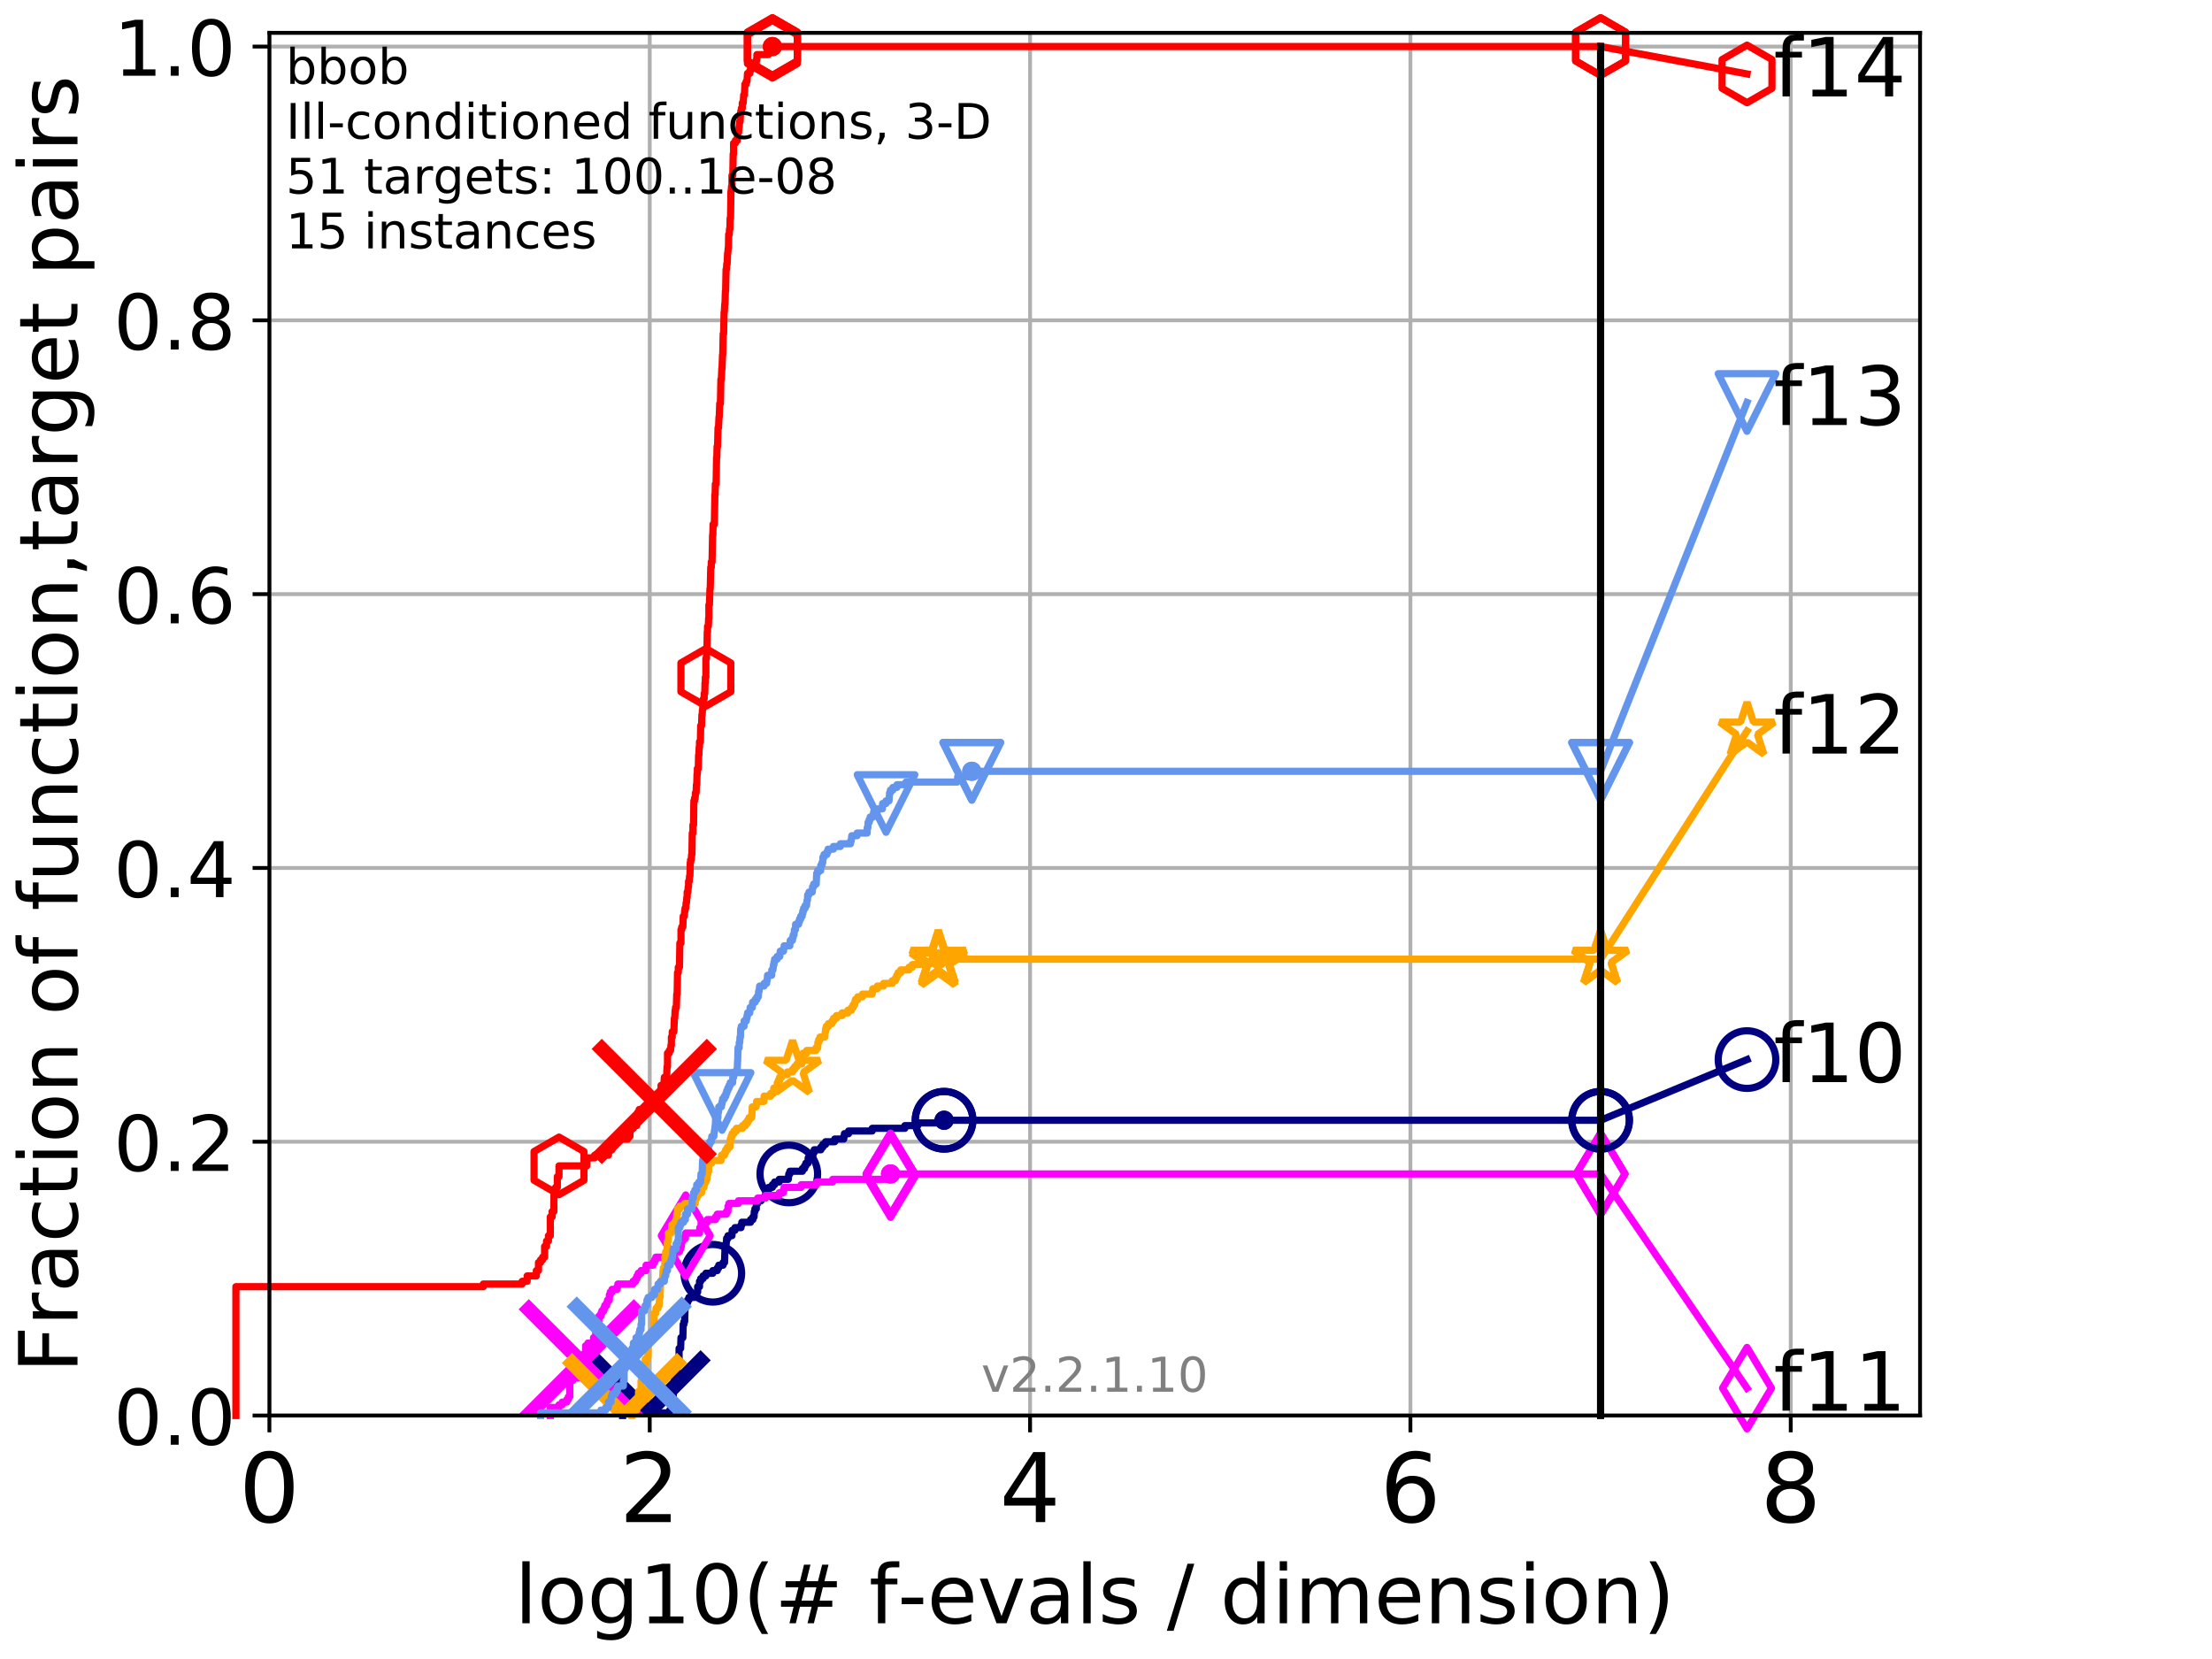 <?xml version="1.0" encoding="utf-8" standalone="no"?>
<!DOCTYPE svg PUBLIC "-//W3C//DTD SVG 1.1//EN"
  "http://www.w3.org/Graphics/SVG/1.1/DTD/svg11.dtd">
<!-- Created with matplotlib (http://matplotlib.org/) -->
<svg height="345.6pt" version="1.1" viewBox="0 0 460.8 345.6" width="460.8pt" xmlns="http://www.w3.org/2000/svg" xmlns:xlink="http://www.w3.org/1999/xlink">
 <defs>
  <style type="text/css">
*{stroke-linecap:butt;stroke-linejoin:round;}
  </style>
 </defs>
 <g id="figure_1">
  <g id="patch_1">
   <path d="M 0 345.6 
L 460.8 345.6 
L 460.8 0 
L 0 0 
z
" style="fill:#ffffff;"/>
  </g>
  <g id="axes_1">
   <g id="patch_2">
    <path d="M 56.12 294.88 
L 399.984 294.88 
L 399.984 6.845 
L 56.12 6.845 
z
" style="fill:#ffffff;"/>
   </g>
   <g id="matplotlib.axis_1">
    <g id="xtick_1">
     <g id="line2d_1">
      <path clip-path="url(#p5ab785754b)" d="M 56.12 294.88 
L 56.12 6.845 
" style="fill:none;stroke:#b0b0b0;stroke-linecap:square;stroke-width:0.8;"/>
     </g>
     <g id="line2d_2">
      <defs>
       <path d="M 0 0 
L 0 3.5 
" id="m1f8fcf9e9a" style="stroke:#000000;stroke-width:0.8;"/>
      </defs>
      <g>
       <use style="stroke:#000000;stroke-width:0.8;" x="56.12" xlink:href="#m1f8fcf9e9a" y="294.88"/>
      </g>
     </g>
     <g id="text_1">
      <!-- 0 -->
      <defs>
       <path d="M 31.781 66.406 
Q 24.172 66.406 20.328 58.906 
Q 16.5 51.422 16.5 36.375 
Q 16.5 21.391 20.328 13.891 
Q 24.172 6.391 31.781 6.391 
Q 39.453 6.391 43.281 13.891 
Q 47.125 21.391 47.125 36.375 
Q 47.125 51.422 43.281 58.906 
Q 39.453 66.406 31.781 66.406 
z
M 31.781 74.219 
Q 44.047 74.219 50.516 64.516 
Q 56.984 54.828 56.984 36.375 
Q 56.984 17.969 50.516 8.266 
Q 44.047 -1.422 31.781 -1.422 
Q 19.531 -1.422 13.062 8.266 
Q 6.594 17.969 6.594 36.375 
Q 6.594 54.828 13.062 64.516 
Q 19.531 74.219 31.781 74.219 
z
" id="DejaVuSans-30"/>
      </defs>
      <g transform="translate(49.758 317.077)scale(0.2 -0.2)">
       <use xlink:href="#DejaVuSans-30"/>
      </g>
     </g>
    </g>
    <g id="xtick_2">
     <g id="line2d_3">
      <path clip-path="url(#p5ab785754b)" d="M 135.351 294.88 
L 135.351 6.845 
" style="fill:none;stroke:#b0b0b0;stroke-linecap:square;stroke-width:0.8;"/>
     </g>
     <g id="line2d_4">
      <g>
       <use style="stroke:#000000;stroke-width:0.8;" x="135.351" xlink:href="#m1f8fcf9e9a" y="294.88"/>
      </g>
     </g>
     <g id="text_2">
      <!-- 2 -->
      <defs>
       <path d="M 19.188 8.297 
L 53.609 8.297 
L 53.609 0 
L 7.328 0 
L 7.328 8.297 
Q 12.938 14.109 22.625 23.891 
Q 32.328 33.688 34.812 36.531 
Q 39.547 41.844 41.422 45.531 
Q 43.312 49.219 43.312 52.781 
Q 43.312 58.594 39.234 62.25 
Q 35.156 65.922 28.609 65.922 
Q 23.969 65.922 18.812 64.312 
Q 13.672 62.703 7.812 59.422 
L 7.812 69.391 
Q 13.766 71.781 18.938 73 
Q 24.125 74.219 28.422 74.219 
Q 39.75 74.219 46.484 68.547 
Q 53.219 62.891 53.219 53.422 
Q 53.219 48.922 51.531 44.891 
Q 49.859 40.875 45.406 35.406 
Q 44.188 33.984 37.641 27.219 
Q 31.109 20.453 19.188 8.297 
z
" id="DejaVuSans-32"/>
      </defs>
      <g transform="translate(128.989 317.077)scale(0.2 -0.2)">
       <use xlink:href="#DejaVuSans-32"/>
      </g>
     </g>
    </g>
    <g id="xtick_3">
     <g id="line2d_5">
      <path clip-path="url(#p5ab785754b)" d="M 214.583 294.88 
L 214.583 6.845 
" style="fill:none;stroke:#b0b0b0;stroke-linecap:square;stroke-width:0.8;"/>
     </g>
     <g id="line2d_6">
      <g>
       <use style="stroke:#000000;stroke-width:0.8;" x="214.583" xlink:href="#m1f8fcf9e9a" y="294.88"/>
      </g>
     </g>
     <g id="text_3">
      <!-- 4 -->
      <defs>
       <path d="M 37.797 64.312 
L 12.891 25.391 
L 37.797 25.391 
z
M 35.203 72.906 
L 47.609 72.906 
L 47.609 25.391 
L 58.016 25.391 
L 58.016 17.188 
L 47.609 17.188 
L 47.609 0 
L 37.797 0 
L 37.797 17.188 
L 4.891 17.188 
L 4.891 26.703 
z
" id="DejaVuSans-34"/>
      </defs>
      <g transform="translate(208.22 317.077)scale(0.2 -0.2)">
       <use xlink:href="#DejaVuSans-34"/>
      </g>
     </g>
    </g>
    <g id="xtick_4">
     <g id="line2d_7">
      <path clip-path="url(#p5ab785754b)" d="M 293.814 294.88 
L 293.814 6.845 
" style="fill:none;stroke:#b0b0b0;stroke-linecap:square;stroke-width:0.8;"/>
     </g>
     <g id="line2d_8">
      <g>
       <use style="stroke:#000000;stroke-width:0.8;" x="293.814" xlink:href="#m1f8fcf9e9a" y="294.88"/>
      </g>
     </g>
     <g id="text_4">
      <!-- 6 -->
      <defs>
       <path d="M 33.016 40.375 
Q 26.375 40.375 22.484 35.828 
Q 18.609 31.297 18.609 23.391 
Q 18.609 15.531 22.484 10.953 
Q 26.375 6.391 33.016 6.391 
Q 39.656 6.391 43.531 10.953 
Q 47.406 15.531 47.406 23.391 
Q 47.406 31.297 43.531 35.828 
Q 39.656 40.375 33.016 40.375 
z
M 52.594 71.297 
L 52.594 62.312 
Q 48.875 64.062 45.094 64.984 
Q 41.312 65.922 37.594 65.922 
Q 27.828 65.922 22.672 59.328 
Q 17.531 52.734 16.797 39.406 
Q 19.672 43.656 24.016 45.922 
Q 28.375 48.188 33.594 48.188 
Q 44.578 48.188 50.953 41.516 
Q 57.328 34.859 57.328 23.391 
Q 57.328 12.156 50.688 5.359 
Q 44.047 -1.422 33.016 -1.422 
Q 20.359 -1.422 13.672 8.266 
Q 6.984 17.969 6.984 36.375 
Q 6.984 53.656 15.188 63.938 
Q 23.391 74.219 37.203 74.219 
Q 40.922 74.219 44.703 73.484 
Q 48.484 72.75 52.594 71.297 
z
" id="DejaVuSans-36"/>
      </defs>
      <g transform="translate(287.452 317.077)scale(0.2 -0.2)">
       <use xlink:href="#DejaVuSans-36"/>
      </g>
     </g>
    </g>
    <g id="xtick_5">
     <g id="line2d_9">
      <path clip-path="url(#p5ab785754b)" d="M 373.045 294.88 
L 373.045 6.845 
" style="fill:none;stroke:#b0b0b0;stroke-linecap:square;stroke-width:0.8;"/>
     </g>
     <g id="line2d_10">
      <g>
       <use style="stroke:#000000;stroke-width:0.8;" x="373.045" xlink:href="#m1f8fcf9e9a" y="294.88"/>
      </g>
     </g>
     <g id="text_5">
      <!-- 8 -->
      <defs>
       <path d="M 31.781 34.625 
Q 24.75 34.625 20.719 30.859 
Q 16.703 27.094 16.703 20.516 
Q 16.703 13.922 20.719 10.156 
Q 24.75 6.391 31.781 6.391 
Q 38.812 6.391 42.859 10.172 
Q 46.922 13.969 46.922 20.516 
Q 46.922 27.094 42.891 30.859 
Q 38.875 34.625 31.781 34.625 
z
M 21.922 38.812 
Q 15.578 40.375 12.031 44.719 
Q 8.5 49.078 8.5 55.328 
Q 8.5 64.062 14.719 69.141 
Q 20.953 74.219 31.781 74.219 
Q 42.672 74.219 48.875 69.141 
Q 55.078 64.062 55.078 55.328 
Q 55.078 49.078 51.531 44.719 
Q 48 40.375 41.703 38.812 
Q 48.828 37.156 52.797 32.312 
Q 56.781 27.484 56.781 20.516 
Q 56.781 9.906 50.312 4.234 
Q 43.844 -1.422 31.781 -1.422 
Q 19.734 -1.422 13.25 4.234 
Q 6.781 9.906 6.781 20.516 
Q 6.781 27.484 10.781 32.312 
Q 14.797 37.156 21.922 38.812 
z
M 18.312 54.391 
Q 18.312 48.734 21.844 45.562 
Q 25.391 42.391 31.781 42.391 
Q 38.141 42.391 41.719 45.562 
Q 45.312 48.734 45.312 54.391 
Q 45.312 60.062 41.719 63.234 
Q 38.141 66.406 31.781 66.406 
Q 25.391 66.406 21.844 63.234 
Q 18.312 60.062 18.312 54.391 
z
" id="DejaVuSans-38"/>
      </defs>
      <g transform="translate(366.683 317.077)scale(0.2 -0.2)">
       <use xlink:href="#DejaVuSans-38"/>
      </g>
     </g>
    </g>
    <g id="text_6">
     <!-- log10(# f-evals / dimension) -->
     <defs>
      <path d="M 9.422 75.984 
L 18.406 75.984 
L 18.406 0 
L 9.422 0 
z
" id="DejaVuSans-6c"/>
      <path d="M 30.609 48.391 
Q 23.391 48.391 19.188 42.75 
Q 14.984 37.109 14.984 27.297 
Q 14.984 17.484 19.156 11.844 
Q 23.344 6.203 30.609 6.203 
Q 37.797 6.203 41.984 11.859 
Q 46.188 17.531 46.188 27.297 
Q 46.188 37.016 41.984 42.703 
Q 37.797 48.391 30.609 48.391 
z
M 30.609 56 
Q 42.328 56 49.016 48.375 
Q 55.719 40.766 55.719 27.297 
Q 55.719 13.875 49.016 6.219 
Q 42.328 -1.422 30.609 -1.422 
Q 18.844 -1.422 12.172 6.219 
Q 5.516 13.875 5.516 27.297 
Q 5.516 40.766 12.172 48.375 
Q 18.844 56 30.609 56 
z
" id="DejaVuSans-6f"/>
      <path d="M 45.406 27.984 
Q 45.406 37.75 41.375 43.109 
Q 37.359 48.484 30.078 48.484 
Q 22.859 48.484 18.828 43.109 
Q 14.797 37.75 14.797 27.984 
Q 14.797 18.266 18.828 12.891 
Q 22.859 7.516 30.078 7.516 
Q 37.359 7.516 41.375 12.891 
Q 45.406 18.266 45.406 27.984 
z
M 54.391 6.781 
Q 54.391 -7.172 48.188 -13.984 
Q 42 -20.797 29.203 -20.797 
Q 24.469 -20.797 20.266 -20.094 
Q 16.062 -19.391 12.109 -17.922 
L 12.109 -9.188 
Q 16.062 -11.328 19.922 -12.344 
Q 23.781 -13.375 27.781 -13.375 
Q 36.625 -13.375 41.016 -8.766 
Q 45.406 -4.156 45.406 5.172 
L 45.406 9.625 
Q 42.625 4.781 38.281 2.391 
Q 33.938 0 27.875 0 
Q 17.828 0 11.672 7.656 
Q 5.516 15.328 5.516 27.984 
Q 5.516 40.672 11.672 48.328 
Q 17.828 56 27.875 56 
Q 33.938 56 38.281 53.609 
Q 42.625 51.219 45.406 46.391 
L 45.406 54.688 
L 54.391 54.688 
z
" id="DejaVuSans-67"/>
      <path d="M 12.406 8.297 
L 28.516 8.297 
L 28.516 63.922 
L 10.984 60.406 
L 10.984 69.391 
L 28.422 72.906 
L 38.281 72.906 
L 38.281 8.297 
L 54.391 8.297 
L 54.391 0 
L 12.406 0 
z
" id="DejaVuSans-31"/>
      <path d="M 31 75.875 
Q 24.469 64.656 21.281 53.656 
Q 18.109 42.672 18.109 31.391 
Q 18.109 20.125 21.312 9.062 
Q 24.516 -2 31 -13.188 
L 23.188 -13.188 
Q 15.875 -1.703 12.234 9.375 
Q 8.594 20.453 8.594 31.391 
Q 8.594 42.281 12.203 53.312 
Q 15.828 64.359 23.188 75.875 
z
" id="DejaVuSans-28"/>
      <path d="M 51.125 44 
L 36.922 44 
L 32.812 27.688 
L 47.125 27.688 
z
M 43.797 71.781 
L 38.719 51.516 
L 52.984 51.516 
L 58.109 71.781 
L 65.922 71.781 
L 60.891 51.516 
L 76.125 51.516 
L 76.125 44 
L 58.984 44 
L 54.984 27.688 
L 70.516 27.688 
L 70.516 20.219 
L 53.078 20.219 
L 48 0 
L 40.188 0 
L 45.219 20.219 
L 30.906 20.219 
L 25.875 0 
L 18.016 0 
L 23.094 20.219 
L 7.719 20.219 
L 7.719 27.688 
L 24.906 27.688 
L 29 44 
L 13.281 44 
L 13.281 51.516 
L 30.906 51.516 
L 35.891 71.781 
z
" id="DejaVuSans-23"/>
      <path id="DejaVuSans-20"/>
      <path d="M 37.109 75.984 
L 37.109 68.5 
L 28.516 68.5 
Q 23.688 68.5 21.797 66.547 
Q 19.922 64.594 19.922 59.516 
L 19.922 54.688 
L 34.719 54.688 
L 34.719 47.703 
L 19.922 47.703 
L 19.922 0 
L 10.891 0 
L 10.891 47.703 
L 2.297 47.703 
L 2.297 54.688 
L 10.891 54.688 
L 10.891 58.5 
Q 10.891 67.625 15.141 71.797 
Q 19.391 75.984 28.609 75.984 
z
" id="DejaVuSans-66"/>
      <path d="M 4.891 31.391 
L 31.203 31.391 
L 31.203 23.391 
L 4.891 23.391 
z
" id="DejaVuSans-2d"/>
      <path d="M 56.203 29.594 
L 56.203 25.203 
L 14.891 25.203 
Q 15.484 15.922 20.484 11.062 
Q 25.484 6.203 34.422 6.203 
Q 39.594 6.203 44.453 7.469 
Q 49.312 8.734 54.109 11.281 
L 54.109 2.781 
Q 49.266 0.734 44.188 -0.344 
Q 39.109 -1.422 33.891 -1.422 
Q 20.797 -1.422 13.156 6.188 
Q 5.516 13.812 5.516 26.812 
Q 5.516 40.234 12.766 48.109 
Q 20.016 56 32.328 56 
Q 43.359 56 49.781 48.891 
Q 56.203 41.797 56.203 29.594 
z
M 47.219 32.234 
Q 47.125 39.594 43.094 43.984 
Q 39.062 48.391 32.422 48.391 
Q 24.906 48.391 20.391 44.141 
Q 15.875 39.891 15.188 32.172 
z
" id="DejaVuSans-65"/>
      <path d="M 2.984 54.688 
L 12.5 54.688 
L 29.594 8.797 
L 46.688 54.688 
L 56.203 54.688 
L 35.688 0 
L 23.484 0 
z
" id="DejaVuSans-76"/>
      <path d="M 34.281 27.484 
Q 23.391 27.484 19.188 25 
Q 14.984 22.516 14.984 16.5 
Q 14.984 11.719 18.141 8.906 
Q 21.297 6.109 26.703 6.109 
Q 34.188 6.109 38.703 11.406 
Q 43.219 16.703 43.219 25.484 
L 43.219 27.484 
z
M 52.203 31.203 
L 52.203 0 
L 43.219 0 
L 43.219 8.297 
Q 40.141 3.328 35.547 0.953 
Q 30.953 -1.422 24.312 -1.422 
Q 15.922 -1.422 10.953 3.297 
Q 6 8.016 6 15.922 
Q 6 25.141 12.172 29.828 
Q 18.359 34.516 30.609 34.516 
L 43.219 34.516 
L 43.219 35.406 
Q 43.219 41.609 39.141 45 
Q 35.062 48.391 27.688 48.391 
Q 23 48.391 18.547 47.266 
Q 14.109 46.141 10.016 43.891 
L 10.016 52.203 
Q 14.938 54.109 19.578 55.047 
Q 24.219 56 28.609 56 
Q 40.484 56 46.344 49.844 
Q 52.203 43.703 52.203 31.203 
z
" id="DejaVuSans-61"/>
      <path d="M 44.281 53.078 
L 44.281 44.578 
Q 40.484 46.531 36.375 47.5 
Q 32.281 48.484 27.875 48.484 
Q 21.188 48.484 17.844 46.438 
Q 14.5 44.391 14.5 40.281 
Q 14.5 37.156 16.891 35.375 
Q 19.281 33.594 26.516 31.984 
L 29.594 31.297 
Q 39.156 29.25 43.188 25.516 
Q 47.219 21.781 47.219 15.094 
Q 47.219 7.469 41.188 3.016 
Q 35.156 -1.422 24.609 -1.422 
Q 20.219 -1.422 15.453 -0.562 
Q 10.688 0.297 5.422 2 
L 5.422 11.281 
Q 10.406 8.688 15.234 7.391 
Q 20.062 6.109 24.812 6.109 
Q 31.156 6.109 34.562 8.281 
Q 37.984 10.453 37.984 14.406 
Q 37.984 18.062 35.516 20.016 
Q 33.062 21.969 24.703 23.781 
L 21.578 24.516 
Q 13.234 26.266 9.516 29.906 
Q 5.812 33.547 5.812 39.891 
Q 5.812 47.609 11.281 51.797 
Q 16.75 56 26.812 56 
Q 31.781 56 36.172 55.266 
Q 40.578 54.547 44.281 53.078 
z
" id="DejaVuSans-73"/>
      <path d="M 25.391 72.906 
L 33.688 72.906 
L 8.297 -9.281 
L 0 -9.281 
z
" id="DejaVuSans-2f"/>
      <path d="M 45.406 46.391 
L 45.406 75.984 
L 54.391 75.984 
L 54.391 0 
L 45.406 0 
L 45.406 8.203 
Q 42.578 3.328 38.25 0.953 
Q 33.938 -1.422 27.875 -1.422 
Q 17.969 -1.422 11.734 6.484 
Q 5.516 14.406 5.516 27.297 
Q 5.516 40.188 11.734 48.094 
Q 17.969 56 27.875 56 
Q 33.938 56 38.25 53.625 
Q 42.578 51.266 45.406 46.391 
z
M 14.797 27.297 
Q 14.797 17.391 18.875 11.75 
Q 22.953 6.109 30.078 6.109 
Q 37.203 6.109 41.297 11.75 
Q 45.406 17.391 45.406 27.297 
Q 45.406 37.203 41.297 42.844 
Q 37.203 48.484 30.078 48.484 
Q 22.953 48.484 18.875 42.844 
Q 14.797 37.203 14.797 27.297 
z
" id="DejaVuSans-64"/>
      <path d="M 9.422 54.688 
L 18.406 54.688 
L 18.406 0 
L 9.422 0 
z
M 9.422 75.984 
L 18.406 75.984 
L 18.406 64.594 
L 9.422 64.594 
z
" id="DejaVuSans-69"/>
      <path d="M 52 44.188 
Q 55.375 50.25 60.062 53.125 
Q 64.75 56 71.094 56 
Q 79.641 56 84.281 50.016 
Q 88.922 44.047 88.922 33.016 
L 88.922 0 
L 79.891 0 
L 79.891 32.719 
Q 79.891 40.578 77.094 44.375 
Q 74.312 48.188 68.609 48.188 
Q 61.625 48.188 57.562 43.547 
Q 53.516 38.922 53.516 30.906 
L 53.516 0 
L 44.484 0 
L 44.484 32.719 
Q 44.484 40.625 41.703 44.406 
Q 38.922 48.188 33.109 48.188 
Q 26.219 48.188 22.156 43.531 
Q 18.109 38.875 18.109 30.906 
L 18.109 0 
L 9.078 0 
L 9.078 54.688 
L 18.109 54.688 
L 18.109 46.188 
Q 21.188 51.219 25.484 53.609 
Q 29.781 56 35.688 56 
Q 41.656 56 45.828 52.969 
Q 50 49.953 52 44.188 
z
" id="DejaVuSans-6d"/>
      <path d="M 54.891 33.016 
L 54.891 0 
L 45.906 0 
L 45.906 32.719 
Q 45.906 40.484 42.875 44.328 
Q 39.844 48.188 33.797 48.188 
Q 26.516 48.188 22.312 43.547 
Q 18.109 38.922 18.109 30.906 
L 18.109 0 
L 9.078 0 
L 9.078 54.688 
L 18.109 54.688 
L 18.109 46.188 
Q 21.344 51.125 25.703 53.562 
Q 30.078 56 35.797 56 
Q 45.219 56 50.047 50.172 
Q 54.891 44.344 54.891 33.016 
z
" id="DejaVuSans-6e"/>
      <path d="M 8.016 75.875 
L 15.828 75.875 
Q 23.141 64.359 26.781 53.312 
Q 30.422 42.281 30.422 31.391 
Q 30.422 20.453 26.781 9.375 
Q 23.141 -1.703 15.828 -13.188 
L 8.016 -13.188 
Q 14.5 -2 17.703 9.062 
Q 20.906 20.125 20.906 31.391 
Q 20.906 42.672 17.703 53.656 
Q 14.5 64.656 8.016 75.875 
z
" id="DejaVuSans-29"/>
     </defs>
     <g transform="translate(107.211 338.154)scale(0.17 -0.17)">
      <use xlink:href="#DejaVuSans-6c"/>
      <use x="27.783" xlink:href="#DejaVuSans-6f"/>
      <use x="88.965" xlink:href="#DejaVuSans-67"/>
      <use x="152.441" xlink:href="#DejaVuSans-31"/>
      <use x="216.064" xlink:href="#DejaVuSans-30"/>
      <use x="279.688" xlink:href="#DejaVuSans-28"/>
      <use x="318.701" xlink:href="#DejaVuSans-23"/>
      <use x="402.49" xlink:href="#DejaVuSans-20"/>
      <use x="434.277" xlink:href="#DejaVuSans-66"/>
      <use x="469.404" xlink:href="#DejaVuSans-2d"/>
      <use x="505.488" xlink:href="#DejaVuSans-65"/>
      <use x="567.012" xlink:href="#DejaVuSans-76"/>
      <use x="626.191" xlink:href="#DejaVuSans-61"/>
      <use x="687.471" xlink:href="#DejaVuSans-6c"/>
      <use x="715.254" xlink:href="#DejaVuSans-73"/>
      <use x="767.354" xlink:href="#DejaVuSans-20"/>
      <use x="799.141" xlink:href="#DejaVuSans-2f"/>
      <use x="832.832" xlink:href="#DejaVuSans-20"/>
      <use x="864.619" xlink:href="#DejaVuSans-64"/>
      <use x="928.096" xlink:href="#DejaVuSans-69"/>
      <use x="955.879" xlink:href="#DejaVuSans-6d"/>
      <use x="1053.291" xlink:href="#DejaVuSans-65"/>
      <use x="1114.814" xlink:href="#DejaVuSans-6e"/>
      <use x="1178.193" xlink:href="#DejaVuSans-73"/>
      <use x="1230.293" xlink:href="#DejaVuSans-69"/>
      <use x="1258.076" xlink:href="#DejaVuSans-6f"/>
      <use x="1319.258" xlink:href="#DejaVuSans-6e"/>
      <use x="1382.637" xlink:href="#DejaVuSans-29"/>
     </g>
    </g>
   </g>
   <g id="matplotlib.axis_2">
    <g id="ytick_1">
     <g id="line2d_11">
      <path clip-path="url(#p5ab785754b)" d="M 56.12 294.88 
L 399.984 294.88 
" style="fill:none;stroke:#b0b0b0;stroke-linecap:square;stroke-width:0.8;"/>
     </g>
     <g id="line2d_12">
      <defs>
       <path d="M 0 0 
L -3.5 0 
" id="m9fa2af200e" style="stroke:#000000;stroke-width:0.8;"/>
      </defs>
      <g>
       <use style="stroke:#000000;stroke-width:0.8;" x="56.12" xlink:href="#m9fa2af200e" y="294.88"/>
      </g>
     </g>
     <g id="text_7">
      <!-- 0.0 -->
      <defs>
       <path d="M 10.688 12.406 
L 21 12.406 
L 21 0 
L 10.688 0 
z
" id="DejaVuSans-2e"/>
      </defs>
      <g transform="translate(23.675 300.959)scale(0.16 -0.16)">
       <use xlink:href="#DejaVuSans-30"/>
       <use x="63.623" xlink:href="#DejaVuSans-2e"/>
       <use x="95.41" xlink:href="#DejaVuSans-30"/>
      </g>
     </g>
    </g>
    <g id="ytick_2">
     <g id="line2d_13">
      <path clip-path="url(#p5ab785754b)" d="M 56.12 237.843 
L 399.984 237.843 
" style="fill:none;stroke:#b0b0b0;stroke-linecap:square;stroke-width:0.8;"/>
     </g>
     <g id="line2d_14">
      <g>
       <use style="stroke:#000000;stroke-width:0.8;" x="56.12" xlink:href="#m9fa2af200e" y="237.843"/>
      </g>
     </g>
     <g id="text_8">
      <!-- 0.2 -->
      <g transform="translate(23.675 243.922)scale(0.16 -0.16)">
       <use xlink:href="#DejaVuSans-30"/>
       <use x="63.623" xlink:href="#DejaVuSans-2e"/>
       <use x="95.41" xlink:href="#DejaVuSans-32"/>
      </g>
     </g>
    </g>
    <g id="ytick_3">
     <g id="line2d_15">
      <path clip-path="url(#p5ab785754b)" d="M 56.12 180.807 
L 399.984 180.807 
" style="fill:none;stroke:#b0b0b0;stroke-linecap:square;stroke-width:0.8;"/>
     </g>
     <g id="line2d_16">
      <g>
       <use style="stroke:#000000;stroke-width:0.8;" x="56.12" xlink:href="#m9fa2af200e" y="180.807"/>
      </g>
     </g>
     <g id="text_9">
      <!-- 0.4 -->
      <g transform="translate(23.675 186.886)scale(0.16 -0.16)">
       <use xlink:href="#DejaVuSans-30"/>
       <use x="63.623" xlink:href="#DejaVuSans-2e"/>
       <use x="95.41" xlink:href="#DejaVuSans-34"/>
      </g>
     </g>
    </g>
    <g id="ytick_4">
     <g id="line2d_17">
      <path clip-path="url(#p5ab785754b)" d="M 56.12 123.77 
L 399.984 123.77 
" style="fill:none;stroke:#b0b0b0;stroke-linecap:square;stroke-width:0.8;"/>
     </g>
     <g id="line2d_18">
      <g>
       <use style="stroke:#000000;stroke-width:0.8;" x="56.12" xlink:href="#m9fa2af200e" y="123.77"/>
      </g>
     </g>
     <g id="text_10">
      <!-- 0.6 -->
      <g transform="translate(23.675 129.849)scale(0.16 -0.16)">
       <use xlink:href="#DejaVuSans-30"/>
       <use x="63.623" xlink:href="#DejaVuSans-2e"/>
       <use x="95.41" xlink:href="#DejaVuSans-36"/>
      </g>
     </g>
    </g>
    <g id="ytick_5">
     <g id="line2d_19">
      <path clip-path="url(#p5ab785754b)" d="M 56.12 66.734 
L 399.984 66.734 
" style="fill:none;stroke:#b0b0b0;stroke-linecap:square;stroke-width:0.8;"/>
     </g>
     <g id="line2d_20">
      <g>
       <use style="stroke:#000000;stroke-width:0.8;" x="56.12" xlink:href="#m9fa2af200e" y="66.734"/>
      </g>
     </g>
     <g id="text_11">
      <!-- 0.8 -->
      <g transform="translate(23.675 72.812)scale(0.16 -0.16)">
       <use xlink:href="#DejaVuSans-30"/>
       <use x="63.623" xlink:href="#DejaVuSans-2e"/>
       <use x="95.41" xlink:href="#DejaVuSans-38"/>
      </g>
     </g>
    </g>
    <g id="ytick_6">
     <g id="line2d_21">
      <path clip-path="url(#p5ab785754b)" d="M 56.12 9.697 
L 399.984 9.697 
" style="fill:none;stroke:#b0b0b0;stroke-linecap:square;stroke-width:0.8;"/>
     </g>
     <g id="line2d_22">
      <g>
       <use style="stroke:#000000;stroke-width:0.8;" x="56.12" xlink:href="#m9fa2af200e" y="9.697"/>
      </g>
     </g>
     <g id="text_12">
      <!-- 1.0 -->
      <g transform="translate(23.675 15.776)scale(0.16 -0.16)">
       <use xlink:href="#DejaVuSans-31"/>
       <use x="63.623" xlink:href="#DejaVuSans-2e"/>
       <use x="95.41" xlink:href="#DejaVuSans-30"/>
      </g>
     </g>
    </g>
    <g id="text_13">
     <!-- Fraction of function,target pairs -->
     <defs>
      <path d="M 9.812 72.906 
L 51.703 72.906 
L 51.703 64.594 
L 19.672 64.594 
L 19.672 43.109 
L 48.578 43.109 
L 48.578 34.812 
L 19.672 34.812 
L 19.672 0 
L 9.812 0 
z
" id="DejaVuSans-46"/>
      <path d="M 41.109 46.297 
Q 39.594 47.172 37.812 47.578 
Q 36.031 48 33.891 48 
Q 26.266 48 22.188 43.047 
Q 18.109 38.094 18.109 28.812 
L 18.109 0 
L 9.078 0 
L 9.078 54.688 
L 18.109 54.688 
L 18.109 46.188 
Q 20.953 51.172 25.484 53.578 
Q 30.031 56 36.531 56 
Q 37.453 56 38.578 55.875 
Q 39.703 55.766 41.062 55.516 
z
" id="DejaVuSans-72"/>
      <path d="M 48.781 52.594 
L 48.781 44.188 
Q 44.969 46.297 41.141 47.344 
Q 37.312 48.391 33.406 48.391 
Q 24.656 48.391 19.812 42.844 
Q 14.984 37.312 14.984 27.297 
Q 14.984 17.281 19.812 11.734 
Q 24.656 6.203 33.406 6.203 
Q 37.312 6.203 41.141 7.25 
Q 44.969 8.297 48.781 10.406 
L 48.781 2.094 
Q 45.016 0.344 40.984 -0.531 
Q 36.969 -1.422 32.422 -1.422 
Q 20.062 -1.422 12.781 6.344 
Q 5.516 14.109 5.516 27.297 
Q 5.516 40.672 12.859 48.328 
Q 20.219 56 33.016 56 
Q 37.156 56 41.109 55.141 
Q 45.062 54.297 48.781 52.594 
z
" id="DejaVuSans-63"/>
      <path d="M 18.312 70.219 
L 18.312 54.688 
L 36.812 54.688 
L 36.812 47.703 
L 18.312 47.703 
L 18.312 18.016 
Q 18.312 11.328 20.141 9.422 
Q 21.969 7.516 27.594 7.516 
L 36.812 7.516 
L 36.812 0 
L 27.594 0 
Q 17.188 0 13.234 3.875 
Q 9.281 7.766 9.281 18.016 
L 9.281 47.703 
L 2.688 47.703 
L 2.688 54.688 
L 9.281 54.688 
L 9.281 70.219 
z
" id="DejaVuSans-74"/>
      <path d="M 8.5 21.578 
L 8.5 54.688 
L 17.484 54.688 
L 17.484 21.922 
Q 17.484 14.156 20.5 10.266 
Q 23.531 6.391 29.594 6.391 
Q 36.859 6.391 41.078 11.031 
Q 45.312 15.672 45.312 23.688 
L 45.312 54.688 
L 54.297 54.688 
L 54.297 0 
L 45.312 0 
L 45.312 8.406 
Q 42.047 3.422 37.719 1 
Q 33.406 -1.422 27.688 -1.422 
Q 18.266 -1.422 13.375 4.438 
Q 8.5 10.297 8.5 21.578 
z
M 31.109 56 
z
" id="DejaVuSans-75"/>
      <path d="M 11.719 12.406 
L 22.016 12.406 
L 22.016 4 
L 14.016 -11.625 
L 7.719 -11.625 
L 11.719 4 
z
" id="DejaVuSans-2c"/>
      <path d="M 18.109 8.203 
L 18.109 -20.797 
L 9.078 -20.797 
L 9.078 54.688 
L 18.109 54.688 
L 18.109 46.391 
Q 20.953 51.266 25.266 53.625 
Q 29.594 56 35.594 56 
Q 45.562 56 51.781 48.094 
Q 58.016 40.188 58.016 27.297 
Q 58.016 14.406 51.781 6.484 
Q 45.562 -1.422 35.594 -1.422 
Q 29.594 -1.422 25.266 0.953 
Q 20.953 3.328 18.109 8.203 
z
M 48.688 27.297 
Q 48.688 37.203 44.609 42.844 
Q 40.531 48.484 33.406 48.484 
Q 26.266 48.484 22.188 42.844 
Q 18.109 37.203 18.109 27.297 
Q 18.109 17.391 22.188 11.75 
Q 26.266 6.109 33.406 6.109 
Q 40.531 6.109 44.609 11.75 
Q 48.688 17.391 48.688 27.297 
z
" id="DejaVuSans-70"/>
     </defs>
     <g transform="translate(16.14 286.002)rotate(-90)scale(0.17 -0.17)">
      <use xlink:href="#DejaVuSans-46"/>
      <use x="57.41" xlink:href="#DejaVuSans-72"/>
      <use x="98.523" xlink:href="#DejaVuSans-61"/>
      <use x="159.803" xlink:href="#DejaVuSans-63"/>
      <use x="214.783" xlink:href="#DejaVuSans-74"/>
      <use x="253.992" xlink:href="#DejaVuSans-69"/>
      <use x="281.775" xlink:href="#DejaVuSans-6f"/>
      <use x="342.957" xlink:href="#DejaVuSans-6e"/>
      <use x="406.336" xlink:href="#DejaVuSans-20"/>
      <use x="438.123" xlink:href="#DejaVuSans-6f"/>
      <use x="499.305" xlink:href="#DejaVuSans-66"/>
      <use x="534.51" xlink:href="#DejaVuSans-20"/>
      <use x="566.297" xlink:href="#DejaVuSans-66"/>
      <use x="601.502" xlink:href="#DejaVuSans-75"/>
      <use x="664.881" xlink:href="#DejaVuSans-6e"/>
      <use x="728.26" xlink:href="#DejaVuSans-63"/>
      <use x="783.24" xlink:href="#DejaVuSans-74"/>
      <use x="822.449" xlink:href="#DejaVuSans-69"/>
      <use x="850.232" xlink:href="#DejaVuSans-6f"/>
      <use x="911.414" xlink:href="#DejaVuSans-6e"/>
      <use x="974.793" xlink:href="#DejaVuSans-2c"/>
      <use x="1006.58" xlink:href="#DejaVuSans-74"/>
      <use x="1045.789" xlink:href="#DejaVuSans-61"/>
      <use x="1107.068" xlink:href="#DejaVuSans-72"/>
      <use x="1148.166" xlink:href="#DejaVuSans-67"/>
      <use x="1211.643" xlink:href="#DejaVuSans-65"/>
      <use x="1273.166" xlink:href="#DejaVuSans-74"/>
      <use x="1312.375" xlink:href="#DejaVuSans-20"/>
      <use x="1344.162" xlink:href="#DejaVuSans-70"/>
      <use x="1407.639" xlink:href="#DejaVuSans-61"/>
      <use x="1468.918" xlink:href="#DejaVuSans-69"/>
      <use x="1496.701" xlink:href="#DejaVuSans-72"/>
      <use x="1537.814" xlink:href="#DejaVuSans-73"/>
     </g>
    </g>
   </g>
   <g id="line2d_23">
    <defs>
     <path d="M 0 1.5 
C 0.398 1.5 0.779 1.342 1.061 1.061 
C 1.342 0.779 1.5 0.398 1.5 0 
C 1.5 -0.398 1.342 -0.779 1.061 -1.061 
C 0.779 -1.342 0.398 -1.5 0 -1.5 
C -0.398 -1.5 -0.779 -1.342 -1.061 -1.061 
C -1.342 -0.779 -1.5 -0.398 -1.5 0 
C -1.5 0.398 -1.342 0.779 -1.061 1.061 
C -0.779 1.342 -0.398 1.5 0 1.5 
z
" id="m16df13699d" style="stroke:#000080;"/>
    </defs>
    <g>
     <use style="fill:#000080;stroke:#000080;" x="196.667" xlink:href="#m16df13699d" y="233.37"/>
     <use style="fill:#000080;stroke:#000080;" x="196.667" xlink:href="#m16df13699d" y="233.37"/>
    </g>
   </g>
   <g id="line2d_24">
    <path d="M 129.699 294.88 
L 129.699 294.321 
L 139.509 294.321 
L 139.509 293.762 
L 139.777 293.762 
L 139.777 293.202 
L 140.215 293.202 
L 140.301 288.729 
L 140.472 288.729 
L 140.472 287.051 
L 140.809 287.051 
L 140.893 285.933 
L 140.976 285.933 
L 141.058 284.256 
L 141.222 284.256 
L 141.222 283.137 
L 141.465 283.137 
L 141.465 280.9 
L 141.784 280.9 
L 141.862 278.664 
L 142.251 278.664 
L 142.327 275.868 
L 142.48 275.868 
L 142.48 275.309 
L 142.63 275.309 
L 142.705 272.513 
L 142.78 272.513 
L 142.78 271.954 
L 142.928 271.954 
L 142.928 271.394 
L 143.221 271.394 
L 143.221 270.835 
L 143.509 270.835 
L 143.509 270.276 
L 144.682 270.276 
L 144.682 269.717 
L 145.143 269.717 
L 145.143 269.158 
L 145.336 269.158 
L 145.336 268.039 
L 145.717 268.039 
L 145.717 266.921 
L 145.966 266.921 
L 145.966 266.362 
L 146.455 266.362 
L 146.455 265.803 
L 147.046 265.803 
L 147.046 265.243 
L 148.494 265.243 
L 148.494 264.684 
L 149.43 264.684 
L 149.43 264.125 
L 149.731 264.125 
L 149.731 263.566 
L 150.627 263.566 
L 150.627 263.007 
L 150.931 263.007 
L 151.024 260.211 
L 151.047 260.211 
L 151.047 259.652 
L 151.23 259.652 
L 151.321 258.533 
L 151.367 258.533 
L 151.367 257.974 
L 151.658 257.974 
L 151.658 257.415 
L 152.483 257.415 
L 152.525 256.296 
L 153.107 256.296 
L 153.107 255.737 
L 154.367 255.737 
L 154.367 255.178 
L 154.537 255.178 
L 154.537 254.619 
L 156.356 254.619 
L 156.356 254.06 
L 156.839 254.06 
L 156.839 253.501 
L 157.084 253.501 
L 157.133 252.382 
L 157.262 252.382 
L 157.262 251.823 
L 157.548 251.823 
L 157.564 250.705 
L 157.846 250.705 
L 157.846 250.145 
L 158.545 250.145 
L 158.545 249.586 
L 159.359 249.586 
L 159.359 249.027 
L 159.543 249.027 
L 159.571 247.909 
L 160.137 247.909 
L 160.137 247.35 
L 160.907 247.35 
L 160.907 246.79 
L 161.368 246.79 
L 161.368 246.231 
L 162.327 246.231 
L 162.327 245.672 
L 164.216 245.672 
L 164.323 244.554 
L 164.545 244.554 
L 164.545 243.994 
L 167.154 243.994 
L 167.154 243.435 
L 167.6 243.435 
L 167.6 242.876 
L 167.87 242.876 
L 167.87 242.317 
L 168.332 242.317 
L 168.357 241.199 
L 169.299 241.199 
L 169.403 240.08 
L 169.607 240.08 
L 169.607 239.521 
L 171.006 239.521 
L 171.006 238.962 
L 171.419 238.962 
L 171.419 238.403 
L 171.988 238.403 
L 171.988 237.843 
L 173.884 237.843 
L 173.884 237.284 
L 175.768 237.284 
L 175.768 236.725 
L 175.91 236.725 
L 175.91 236.166 
L 176.778 236.166 
L 176.778 235.607 
L 181.697 235.607 
L 181.697 235.048 
L 188.501 235.048 
L 188.501 234.488 
L 191.191 234.488 
L 191.191 233.929 
L 196.667 233.929 
L 196.667 233.37 
L 333.43 233.37 
L 333.43 233.37 
" style="fill:none;stroke:#000080;stroke-linecap:square;stroke-width:1.5;"/>
   </g>
   <g id="line2d_25">
    <defs>
     <path d="M 0 6 
C 1.591 6 3.117 5.368 4.243 4.243 
C 5.368 3.117 6 1.591 6 0 
C 6 -1.591 5.368 -3.117 4.243 -4.243 
C 3.117 -5.368 1.591 -6 0 -6 
C -1.591 -6 -3.117 -5.368 -4.243 -4.243 
C -5.368 -3.117 -6 -1.591 -6 0 
C -6 1.591 -5.368 3.117 -4.243 4.243 
C -3.117 5.368 -1.591 6 0 6 
z
" id="mee7a3e00d6" style="stroke:#000080;stroke-width:1.5;"/>
    </defs>
    <g>
     <use style="fill-opacity:0;stroke:#000080;stroke-width:1.5;" x="148.494" xlink:href="#mee7a3e00d6" y="265.243"/>
     <use style="fill-opacity:0;stroke:#000080;stroke-width:1.5;" x="164.323" xlink:href="#mee7a3e00d6" y="244.554"/>
     <use style="fill-opacity:0;stroke:#000080;stroke-width:1.5;" x="196.667" xlink:href="#mee7a3e00d6" y="233.37"/>
     <use style="fill-opacity:0;stroke:#000080;stroke-width:1.5;" x="196.667" xlink:href="#mee7a3e00d6" y="233.37"/>
     <use style="fill-opacity:0;stroke:#000080;stroke-width:1.5;" x="333.43" xlink:href="#mee7a3e00d6" y="233.37"/>
    </g>
   </g>
   <g id="line2d_26">
    <path style="fill:none;stroke:#000080;stroke-linecap:square;stroke-width:1.5;"/>
    <g/>
   </g>
   <g id="line2d_27">
    <path clip-path="url(#p5ab785754b)" d="M 135.004 294.321 
" style="fill:none;stroke:#000080;stroke-linecap:square;stroke-width:1.5;"/>
    <defs>
     <path d="M -12 12 
L 12 -12 
M -12 -12 
L 12 12 
" id="m6dabac2799" style="stroke:#000080;stroke-width:3;"/>
    </defs>
    <g clip-path="url(#p5ab785754b)">
     <use style="fill:#000080;stroke:#000080;stroke-width:3;" x="135.004" xlink:href="#m6dabac2799" y="294.321"/>
    </g>
   </g>
   <g id="line2d_28">
    <defs>
     <path d="M 0 1.5 
C 0.398 1.5 0.779 1.342 1.061 1.061 
C 1.342 0.779 1.5 0.398 1.5 0 
C 1.5 -0.398 1.342 -0.779 1.061 -1.061 
C 0.779 -1.342 0.398 -1.5 0 -1.5 
C -0.398 -1.5 -0.779 -1.342 -1.061 -1.061 
C -1.342 -0.779 -1.5 -0.398 -1.5 0 
C -1.5 0.398 -1.342 0.779 -1.061 1.061 
C -0.779 1.342 -0.398 1.5 0 1.5 
z
" id="mcd017bca5f" style="stroke:#ff00ff;"/>
    </defs>
    <g>
     <use style="fill:#ff00ff;stroke:#ff00ff;" x="185.517" xlink:href="#mcd017bca5f" y="244.554"/>
     <use style="fill:#ff00ff;stroke:#ff00ff;" x="185.517" xlink:href="#mcd017bca5f" y="244.554"/>
    </g>
   </g>
   <g id="line2d_29">
    <path d="M 114.637 294.88 
L 114.637 293.202 
L 116.45 293.202 
L 116.45 292.643 
L 117.125 292.643 
L 117.125 292.084 
L 118.09 292.084 
L 118.09 291.525 
L 118.4 291.525 
L 118.4 290.966 
L 118.704 290.966 
L 118.704 287.611 
L 119.298 287.611 
L 119.298 287.051 
L 120.426 287.051 
L 120.426 285.374 
L 120.697 285.374 
L 120.697 284.256 
L 120.964 284.256 
L 120.964 283.696 
L 121.226 283.696 
L 121.226 282.578 
L 121.74 282.578 
L 121.74 282.019 
L 121.991 282.019 
L 121.991 280.341 
L 122.483 280.341 
L 122.483 279.782 
L 123.654 279.782 
L 123.654 278.664 
L 124.101 278.664 
L 124.101 276.427 
L 124.536 276.427 
L 124.536 275.309 
L 124.75 275.309 
L 124.75 274.19 
L 125.17 274.19 
L 125.17 273.631 
L 125.376 273.631 
L 125.376 273.072 
L 125.78 273.072 
L 125.78 272.513 
L 125.979 272.513 
L 125.979 271.954 
L 126.37 271.954 
L 126.37 271.394 
L 126.563 271.394 
L 126.563 270.835 
L 126.941 270.835 
L 126.941 269.717 
L 127.127 269.717 
L 127.127 269.158 
L 127.493 269.158 
L 127.493 268.598 
L 128.547 268.598 
L 128.547 268.039 
L 128.716 268.039 
L 128.716 267.48 
L 131.867 267.48 
L 131.867 266.921 
L 132.42 266.921 
L 132.42 266.362 
L 132.69 266.362 
L 132.69 265.803 
L 132.955 265.803 
L 132.955 265.243 
L 133.539 265.243 
L 133.539 264.684 
L 134.589 264.684 
L 134.589 263.566 
L 136.026 263.566 
L 136.026 263.007 
L 136.354 263.007 
L 136.354 262.447 
L 136.622 262.447 
L 136.622 261.888 
L 139.509 261.888 
L 139.509 261.329 
L 140.599 261.329 
L 140.599 260.77 
L 141.545 260.77 
L 141.545 260.211 
L 141.784 260.211 
L 141.784 259.652 
L 141.941 259.652 
L 142.019 258.533 
L 142.212 258.533 
L 142.212 257.974 
L 142.78 257.974 
L 142.854 256.856 
L 145.717 256.856 
L 145.78 255.737 
L 146.028 255.737 
L 146.059 254.619 
L 147.334 254.619 
L 147.334 254.06 
L 149.046 254.06 
L 149.046 253.501 
L 149.405 253.501 
L 149.405 252.941 
L 151.321 252.941 
L 151.321 252.382 
L 151.636 252.382 
L 151.658 251.264 
L 151.857 251.264 
L 151.857 250.705 
L 153.827 250.705 
L 153.827 250.145 
L 157.83 250.145 
L 157.83 249.586 
L 159.473 249.586 
L 159.473 249.027 
L 162.339 249.027 
L 162.339 248.468 
L 163.19 248.468 
L 163.19 247.909 
L 163.337 247.909 
L 163.337 247.35 
L 166.89 247.35 
L 166.89 246.79 
L 170.109 246.79 
L 170.109 246.231 
L 173.47 246.231 
L 173.47 245.672 
L 184.936 245.672 
L 184.936 245.113 
L 185.517 245.113 
L 185.517 244.554 
L 333.43 244.554 
L 333.43 244.554 
" style="fill:none;stroke:#ff00ff;stroke-linecap:square;stroke-width:1.5;"/>
   </g>
   <g id="line2d_30">
    <defs>
     <path d="M -0 8.485 
L 5.091 0 
L 0 -8.485 
L -5.091 -0 
z
" id="m9e5b9764f6" style="stroke:#ff00ff;stroke-linejoin:miter;stroke-width:1.5;"/>
    </defs>
    <g>
     <use style="fill-opacity:0;stroke:#ff00ff;stroke-linejoin:miter;stroke-width:1.5;" x="142.854" xlink:href="#m9e5b9764f6" y="257.415"/>
     <use style="fill-opacity:0;stroke:#ff00ff;stroke-linejoin:miter;stroke-width:1.5;" x="185.517" xlink:href="#m9e5b9764f6" y="245.113"/>
     <use style="fill-opacity:0;stroke:#ff00ff;stroke-linejoin:miter;stroke-width:1.5;" x="185.517" xlink:href="#m9e5b9764f6" y="244.554"/>
     <use style="fill-opacity:0;stroke:#ff00ff;stroke-linejoin:miter;stroke-width:1.5;" x="185.517" xlink:href="#m9e5b9764f6" y="244.554"/>
     <use style="fill-opacity:0;stroke:#ff00ff;stroke-linejoin:miter;stroke-width:1.5;" x="333.43" xlink:href="#m9e5b9764f6" y="244.554"/>
    </g>
   </g>
   <g id="line2d_31">
    <path style="fill:none;stroke:#ff00ff;stroke-linecap:square;stroke-width:1.5;"/>
    <g/>
   </g>
   <g id="line2d_32">
    <path clip-path="url(#p5ab785754b)" d="M 121.096 283.696 
" style="fill:none;stroke:#ff00ff;stroke-linecap:square;stroke-width:1.5;"/>
    <defs>
     <path d="M -12 12 
L 12 -12 
M -12 -12 
L 12 12 
" id="ma1a0289b4f" style="stroke:#ff00ff;stroke-width:3;"/>
    </defs>
    <g clip-path="url(#p5ab785754b)">
     <use style="fill:#ff00ff;stroke:#ff00ff;stroke-width:3;" x="121.096" xlink:href="#ma1a0289b4f" y="283.696"/>
    </g>
   </g>
   <g id="line2d_33">
    <defs>
     <path d="M 0 1.5 
C 0.398 1.5 0.779 1.342 1.061 1.061 
C 1.342 0.779 1.5 0.398 1.5 0 
C 1.5 -0.398 1.342 -0.779 1.061 -1.061 
C 0.779 -1.342 0.398 -1.5 0 -1.5 
C -0.398 -1.5 -0.779 -1.342 -1.061 -1.061 
C -1.342 -0.779 -1.5 -0.398 -1.5 0 
C -1.5 0.398 -1.342 0.779 -1.061 1.061 
C -0.779 1.342 -0.398 1.5 0 1.5 
z
" id="m3c74648061" style="stroke:#ffa500;"/>
    </defs>
    <g>
     <use style="fill:#ffa500;stroke:#ffa500;" x="195.461" xlink:href="#m3c74648061" y="199.819"/>
     <use style="fill:#ffa500;stroke:#ffa500;" x="195.461" xlink:href="#m3c74648061" y="199.819"/>
    </g>
   </g>
   <g id="line2d_34">
    <path d="M 131.655 294.88 
L 131.655 293.762 
L 132.623 293.762 
L 132.623 291.525 
L 133.021 291.525 
L 133.021 289.847 
L 133.539 289.847 
L 133.539 287.611 
L 133.792 287.611 
L 133.792 286.492 
L 133.917 286.492 
L 133.917 285.933 
L 134.164 285.933 
L 134.164 284.256 
L 134.408 284.256 
L 134.408 283.137 
L 134.886 283.137 
L 134.886 282.578 
L 135.004 282.578 
L 135.004 279.223 
L 135.804 279.223 
L 135.804 278.105 
L 136.026 278.105 
L 136.026 277.545 
L 136.245 277.545 
L 136.245 273.631 
L 136.569 273.631 
L 136.675 272.513 
L 137.095 272.513 
L 137.095 271.954 
L 137.301 271.954 
L 137.403 270.276 
L 137.505 270.276 
L 137.606 266.921 
L 138.003 266.921 
L 138.102 264.684 
L 138.199 264.684 
L 138.199 264.125 
L 138.488 264.125 
L 138.488 261.888 
L 138.678 261.888 
L 138.678 260.77 
L 138.96 260.77 
L 139.052 258.533 
L 139.236 258.533 
L 139.236 256.856 
L 139.865 256.856 
L 139.953 255.178 
L 140.472 255.178 
L 140.472 254.619 
L 140.809 254.619 
L 140.809 254.06 
L 140.976 254.06 
L 140.976 252.941 
L 141.14 252.941 
L 141.14 251.823 
L 141.625 251.823 
L 141.625 251.264 
L 142.63 251.264 
L 142.63 250.705 
L 144.815 250.705 
L 144.881 249.586 
L 145.175 249.586 
L 145.175 249.027 
L 145.464 249.027 
L 145.464 248.468 
L 146.151 248.468 
L 146.151 247.35 
L 146.634 247.35 
L 146.634 246.79 
L 146.753 246.79 
L 146.753 246.231 
L 147.046 246.231 
L 147.046 245.672 
L 147.277 245.672 
L 147.277 244.554 
L 147.476 244.554 
L 147.476 243.994 
L 147.618 243.994 
L 147.674 242.317 
L 148.252 242.317 
L 148.252 241.758 
L 150.197 241.758 
L 150.294 240.639 
L 150.931 240.639 
L 150.931 240.08 
L 151.162 240.08 
L 151.162 239.521 
L 151.524 239.521 
L 151.524 238.962 
L 152.053 238.962 
L 152.119 237.284 
L 152.312 237.284 
L 152.312 236.725 
L 152.504 236.725 
L 152.504 236.166 
L 152.901 236.166 
L 152.901 235.607 
L 153.411 235.607 
L 153.411 235.048 
L 154.668 235.048 
L 154.668 234.488 
L 155.291 234.488 
L 155.291 233.929 
L 155.735 233.929 
L 155.735 233.37 
L 156.048 233.37 
L 156.048 232.811 
L 156.591 232.811 
L 156.691 231.133 
L 156.707 231.133 
L 156.707 230.574 
L 157.517 230.574 
L 157.611 229.456 
L 159.131 229.456 
L 159.174 228.337 
L 160.54 228.337 
L 160.54 227.778 
L 161.101 227.778 
L 161.203 226.66 
L 161.867 226.66 
L 161.928 225.541 
L 162.171 225.541 
L 162.171 224.982 
L 162.411 224.982 
L 162.411 224.423 
L 162.822 224.423 
L 162.822 223.864 
L 164.022 223.864 
L 164.022 223.305 
L 165.104 223.305 
L 165.104 222.745 
L 165.536 222.745 
L 165.536 222.186 
L 166.015 222.186 
L 166.015 221.627 
L 167.054 221.627 
L 167.054 221.068 
L 167.181 221.068 
L 167.289 219.39 
L 168.051 219.39 
L 168.051 218.831 
L 169.995 218.831 
L 169.995 218.272 
L 170.351 218.272 
L 170.373 217.154 
L 170.552 217.154 
L 170.552 216.594 
L 170.817 216.594 
L 170.817 216.035 
L 171.823 216.035 
L 171.919 214.917 
L 171.974 214.917 
L 171.974 214.358 
L 172.13 214.358 
L 172.13 213.799 
L 172.578 213.799 
L 172.578 213.239 
L 173.325 213.239 
L 173.325 212.68 
L 173.644 212.68 
L 173.644 212.121 
L 174.259 212.121 
L 174.259 211.562 
L 175.425 211.562 
L 175.425 211.003 
L 176.633 211.003 
L 176.633 210.443 
L 177.392 210.443 
L 177.392 209.884 
L 177.717 209.884 
L 177.717 209.325 
L 178.046 209.325 
L 178.046 208.766 
L 178.19 208.766 
L 178.19 208.207 
L 178.7 208.207 
L 178.7 207.648 
L 179.67 207.648 
L 179.67 207.088 
L 181.693 207.088 
L 181.693 206.529 
L 181.82 206.529 
L 181.82 205.97 
L 182.775 205.97 
L 182.775 205.411 
L 184.049 205.411 
L 184.049 204.852 
L 185.877 204.852 
L 185.877 204.292 
L 186.536 204.292 
L 186.536 203.733 
L 186.809 203.733 
L 186.809 203.174 
L 187.089 203.174 
L 187.089 202.615 
L 187.636 202.615 
L 187.636 202.056 
L 189.349 202.056 
L 189.349 201.497 
L 190.046 201.497 
L 190.046 200.937 
L 193.535 200.937 
L 193.535 200.378 
L 195.461 200.378 
L 195.461 199.819 
L 333.43 199.819 
L 333.43 199.819 
" style="fill:none;stroke:#ffa500;stroke-linecap:square;stroke-width:1.5;"/>
   </g>
   <g id="line2d_35">
    <defs>
     <path d="M 0 -6 
L -1.347 -1.854 
L -5.706 -1.854 
L -2.18 0.708 
L -3.527 4.854 
L -0 2.292 
L 3.527 4.854 
L 2.18 0.708 
L 5.706 -1.854 
L 1.347 -1.854 
z
" id="m956b05b3fe" style="stroke:#ffa500;stroke-linejoin:bevel;stroke-width:1.5;"/>
    </defs>
    <g>
     <use style="fill-opacity:0;stroke:#ffa500;stroke-linejoin:bevel;stroke-width:1.5;" x="165.104" xlink:href="#m956b05b3fe" y="222.745"/>
     <use style="fill-opacity:0;stroke:#ffa500;stroke-linejoin:bevel;stroke-width:1.5;" x="195.461" xlink:href="#m956b05b3fe" y="200.378"/>
     <use style="fill-opacity:0;stroke:#ffa500;stroke-linejoin:bevel;stroke-width:1.5;" x="195.461" xlink:href="#m956b05b3fe" y="199.819"/>
     <use style="fill-opacity:0;stroke:#ffa500;stroke-linejoin:bevel;stroke-width:1.5;" x="195.461" xlink:href="#m956b05b3fe" y="199.819"/>
     <use style="fill-opacity:0;stroke:#ffa500;stroke-linejoin:bevel;stroke-width:1.5;" x="333.43" xlink:href="#m956b05b3fe" y="199.819"/>
    </g>
   </g>
   <g id="line2d_36">
    <path style="fill:none;stroke:#ffa500;stroke-linecap:square;stroke-width:1.5;"/>
    <g/>
   </g>
   <g id="line2d_37">
    <path clip-path="url(#p5ab785754b)" d="M 130.093 294.88 
" style="fill:none;stroke:#ffa500;stroke-linecap:square;stroke-width:1.5;"/>
    <defs>
     <path d="M -12 12 
L 12 -12 
M -12 -12 
L 12 12 
" id="mdca620512f" style="stroke:#ffa500;stroke-width:3;"/>
    </defs>
    <g clip-path="url(#p5ab785754b)">
     <use style="fill:#ffa500;stroke:#ffa500;stroke-width:3;" x="130.093" xlink:href="#mdca620512f" y="294.88"/>
    </g>
   </g>
   <g id="line2d_38">
    <defs>
     <path d="M 0 1.5 
C 0.398 1.5 0.779 1.342 1.061 1.061 
C 1.342 0.779 1.5 0.398 1.5 0 
C 1.5 -0.398 1.342 -0.779 1.061 -1.061 
C 0.779 -1.342 0.398 -1.5 0 -1.5 
C -0.398 -1.5 -0.779 -1.342 -1.061 -1.061 
C -1.342 -0.779 -1.5 -0.398 -1.5 0 
C -1.5 0.398 -1.342 0.779 -1.061 1.061 
C -0.779 1.342 -0.398 1.5 0 1.5 
z
" id="m27d5d97b70" style="stroke:#6495ed;"/>
    </defs>
    <g>
     <use style="fill:#6495ed;stroke:#6495ed;" x="202.442" xlink:href="#m27d5d97b70" y="160.676"/>
     <use style="fill:#6495ed;stroke:#6495ed;" x="202.442" xlink:href="#m27d5d97b70" y="160.676"/>
    </g>
   </g>
   <g id="line2d_39">
    <path d="M 112.611 294.88 
L 112.611 294.321 
L 125.17 294.321 
L 125.17 293.762 
L 126.176 293.762 
L 126.176 293.202 
L 126.753 293.202 
L 126.753 292.084 
L 127.311 292.084 
L 127.311 290.966 
L 127.493 290.966 
L 127.493 290.407 
L 128.202 290.407 
L 128.202 289.847 
L 128.547 289.847 
L 128.547 289.288 
L 128.716 289.288 
L 128.716 288.729 
L 129.858 288.729 
L 129.858 287.611 
L 130.015 287.611 
L 130.015 285.374 
L 130.171 285.374 
L 130.171 283.137 
L 131.223 283.137 
L 131.223 282.578 
L 131.655 282.578 
L 131.655 280.9 
L 131.937 280.9 
L 131.937 279.782 
L 132.488 279.782 
L 132.488 278.664 
L 133.021 278.664 
L 133.021 278.105 
L 133.152 278.105 
L 133.152 277.545 
L 133.282 277.545 
L 133.282 276.986 
L 133.539 276.986 
L 133.539 275.868 
L 133.666 275.868 
L 133.666 273.072 
L 134.287 273.072 
L 134.287 272.513 
L 134.408 272.513 
L 134.408 271.954 
L 134.768 271.954 
L 134.768 270.835 
L 135.004 270.835 
L 135.004 270.276 
L 135.804 270.276 
L 135.804 269.717 
L 136.354 269.717 
L 136.354 268.598 
L 136.991 268.598 
L 137.095 267.48 
L 137.606 267.48 
L 137.606 266.921 
L 138.392 266.921 
L 138.488 265.803 
L 138.678 265.803 
L 138.773 264.684 
L 139.052 264.684 
L 139.052 263.566 
L 139.599 263.566 
L 139.599 263.007 
L 139.777 263.007 
L 139.777 262.447 
L 139.997 262.447 
L 139.997 261.888 
L 140.128 261.888 
L 140.215 260.211 
L 140.851 260.211 
L 140.851 259.092 
L 141.14 259.092 
L 141.14 258.533 
L 141.303 258.533 
L 141.303 255.737 
L 141.625 255.737 
L 141.625 255.178 
L 141.823 255.178 
L 141.823 254.619 
L 142.404 254.619 
L 142.404 254.06 
L 142.78 254.06 
L 142.78 252.941 
L 143.221 252.941 
L 143.221 251.823 
L 144.14 251.823 
L 144.209 249.586 
L 144.447 249.586 
L 144.481 248.468 
L 144.749 248.468 
L 144.749 247.909 
L 145.11 247.909 
L 145.143 246.79 
L 145.591 246.79 
L 145.591 246.231 
L 145.966 246.231 
L 146.028 244.554 
L 146.273 244.554 
L 146.364 241.758 
L 146.455 241.758 
L 146.455 241.199 
L 146.664 241.199 
L 146.664 240.639 
L 146.9 240.639 
L 146.9 240.08 
L 147.448 240.08 
L 147.448 239.521 
L 147.618 239.521 
L 147.618 238.403 
L 147.841 238.403 
L 147.841 237.843 
L 148.198 237.843 
L 148.279 236.725 
L 148.707 236.725 
L 148.812 235.607 
L 148.864 235.607 
L 148.969 234.488 
L 149.021 234.488 
L 149.072 232.811 
L 149.556 232.811 
L 149.581 231.692 
L 149.681 231.692 
L 149.731 230.574 
L 150.27 230.574 
L 150.27 230.015 
L 150.414 230.015 
L 150.414 229.456 
L 150.533 229.456 
L 150.533 228.896 
L 150.908 228.896 
L 150.908 228.337 
L 151.208 228.337 
L 151.208 227.778 
L 151.389 227.778 
L 151.389 227.219 
L 151.613 227.219 
L 151.613 226.66 
L 151.879 226.66 
L 151.879 226.101 
L 152.119 226.101 
L 152.119 225.541 
L 152.63 225.541 
L 152.651 224.423 
L 152.818 224.423 
L 152.818 223.864 
L 152.942 223.864 
L 152.942 223.305 
L 153.55 223.305 
L 153.65 221.068 
L 153.67 221.068 
L 153.748 218.272 
L 153.983 218.272 
L 154.002 217.154 
L 154.099 217.154 
L 154.157 216.035 
L 154.253 216.035 
L 154.291 214.358 
L 154.424 214.358 
L 154.424 213.799 
L 155.001 213.799 
L 155.019 212.68 
L 155.47 212.68 
L 155.47 212.121 
L 155.612 212.121 
L 155.612 211.562 
L 155.735 211.562 
L 155.735 211.003 
L 156.186 211.003 
L 156.271 209.884 
L 156.724 209.884 
L 156.79 208.766 
L 157.31 208.766 
L 157.31 208.207 
L 157.674 208.207 
L 157.674 207.648 
L 157.969 207.648 
L 158.031 206.529 
L 158.138 206.529 
L 158.244 205.411 
L 159.174 205.411 
L 159.174 204.852 
L 159.697 204.852 
L 159.697 204.292 
L 159.822 204.292 
L 159.891 203.174 
L 160.764 203.174 
L 160.777 202.056 
L 161.024 202.056 
L 161.127 200.937 
L 161.242 200.937 
L 161.242 200.378 
L 161.368 200.378 
L 161.368 199.819 
L 161.879 199.819 
L 161.879 199.26 
L 162.434 199.26 
L 162.541 198.141 
L 163.224 198.141 
L 163.224 197.582 
L 163.348 197.582 
L 163.348 197.023 
L 164.535 197.023 
L 164.619 195.905 
L 165.083 195.905 
L 165.083 195.346 
L 165.215 195.346 
L 165.215 194.786 
L 165.406 194.786 
L 165.496 193.668 
L 165.713 193.668 
L 165.733 192.55 
L 166.368 192.55 
L 166.368 191.99 
L 166.556 191.99 
L 166.556 191.431 
L 166.807 191.431 
L 166.807 190.872 
L 167.118 190.872 
L 167.118 190.313 
L 167.244 190.313 
L 167.244 189.754 
L 167.405 189.754 
L 167.405 189.195 
L 167.731 189.195 
L 167.731 188.635 
L 168.025 188.635 
L 168.128 187.517 
L 168.213 187.517 
L 168.256 186.399 
L 168.525 186.399 
L 168.525 185.839 
L 169.211 185.839 
L 169.267 184.721 
L 169.505 184.721 
L 169.505 184.162 
L 170.033 184.162 
L 170.132 181.925 
L 170.328 181.925 
L 170.328 181.366 
L 170.962 181.366 
L 170.984 180.248 
L 171.242 180.248 
L 171.242 179.688 
L 171.398 179.688 
L 171.426 178.57 
L 171.65 178.57 
L 171.65 178.011 
L 172.258 178.011 
L 172.258 177.452 
L 172.505 177.452 
L 172.505 176.893 
L 173.613 176.893 
L 173.613 176.333 
L 175.059 176.333 
L 175.059 175.774 
L 177.176 175.774 
L 177.176 175.215 
L 177.327 175.215 
L 177.436 174.097 
L 178.552 174.097 
L 178.552 173.537 
L 180.649 173.537 
L 180.653 172.419 
L 180.801 172.419 
L 180.83 171.301 
L 181.077 171.301 
L 181.077 170.742 
L 181.28 170.742 
L 181.28 170.182 
L 181.893 170.182 
L 181.893 169.623 
L 182.012 169.623 
L 182.012 169.064 
L 182.753 169.064 
L 182.753 168.505 
L 183.824 168.505 
L 183.865 167.386 
L 184.575 167.386 
L 184.575 166.827 
L 185.204 166.827 
L 185.314 165.15 
L 185.486 165.15 
L 185.486 164.591 
L 185.995 164.591 
L 185.995 164.031 
L 186.849 164.031 
L 186.849 163.472 
L 188.729 163.472 
L 188.729 162.913 
L 199.402 162.913 
L 199.511 161.795 
L 201.741 161.795 
L 201.741 161.235 
L 202.442 161.235 
L 202.442 160.676 
L 333.43 160.676 
L 333.43 160.676 
" style="fill:none;stroke:#6495ed;stroke-linecap:square;stroke-width:1.5;"/>
   </g>
   <g id="line2d_40">
    <defs>
     <path d="M -0 6 
L 6 -6 
L -6 -6 
z
" id="m2b98608d9f" style="stroke:#6495ed;stroke-linejoin:miter;stroke-width:1.5;"/>
    </defs>
    <g>
     <use style="fill-opacity:0;stroke:#6495ed;stroke-linejoin:miter;stroke-width:1.5;" x="150.414" xlink:href="#m2b98608d9f" y="229.456"/>
     <use style="fill-opacity:0;stroke:#6495ed;stroke-linejoin:miter;stroke-width:1.5;" x="184.575" xlink:href="#m2b98608d9f" y="167.386"/>
     <use style="fill-opacity:0;stroke:#6495ed;stroke-linejoin:miter;stroke-width:1.5;" x="202.442" xlink:href="#m2b98608d9f" y="160.676"/>
     <use style="fill-opacity:0;stroke:#6495ed;stroke-linejoin:miter;stroke-width:1.5;" x="202.442" xlink:href="#m2b98608d9f" y="160.676"/>
     <use style="fill-opacity:0;stroke:#6495ed;stroke-linejoin:miter;stroke-width:1.5;" x="333.43" xlink:href="#m2b98608d9f" y="160.676"/>
    </g>
   </g>
   <g id="line2d_41">
    <path style="fill:none;stroke:#6495ed;stroke-linecap:square;stroke-width:1.5;"/>
    <g/>
   </g>
   <g id="line2d_42">
    <path clip-path="url(#p5ab785754b)" d="M 131.077 283.137 
" style="fill:none;stroke:#6495ed;stroke-linecap:square;stroke-width:1.5;"/>
    <defs>
     <path d="M -12 12 
L 12 -12 
M -12 -12 
L 12 12 
" id="m85e32ca627" style="stroke:#6495ed;stroke-width:3;"/>
    </defs>
    <g clip-path="url(#p5ab785754b)">
     <use style="fill:#6495ed;stroke:#6495ed;stroke-width:3;" x="131.077" xlink:href="#m85e32ca627" y="283.137"/>
    </g>
   </g>
   <g id="line2d_43">
    <defs>
     <path d="M 0 1.5 
C 0.398 1.5 0.779 1.342 1.061 1.061 
C 1.342 0.779 1.5 0.398 1.5 0 
C 1.5 -0.398 1.342 -0.779 1.061 -1.061 
C 0.779 -1.342 0.398 -1.5 0 -1.5 
C -0.398 -1.5 -0.779 -1.342 -1.061 -1.061 
C -1.342 -0.779 -1.5 -0.398 -1.5 0 
C -1.5 0.398 -1.342 0.779 -1.061 1.061 
C -0.779 1.342 -0.398 1.5 0 1.5 
z
" id="ma87fa34c61" style="stroke:#ff0000;"/>
    </defs>
    <g>
     <use style="fill:#ff0000;stroke:#ff0000;" x="160.907" xlink:href="#ma87fa34c61" y="9.697"/>
     <use style="fill:#ff0000;stroke:#ff0000;" x="160.907" xlink:href="#ma87fa34c61" y="9.697"/>
    </g>
   </g>
   <g id="line2d_44">
    <path d="M 49.144 294.88 
L 49.144 268.039 
L 100.685 268.039 
L 100.685 267.48 
L 108.772 267.48 
L 108.772 266.921 
L 109.815 266.921 
L 109.815 265.803 
L 111.728 265.803 
L 111.728 264.684 
L 112.175 264.684 
L 112.175 263.007 
L 112.611 263.007 
L 112.611 262.447 
L 113.036 262.447 
L 113.036 261.888 
L 113.45 261.888 
L 113.45 259.652 
L 113.855 259.652 
L 113.855 258.533 
L 114.251 258.533 
L 114.251 257.415 
L 114.637 257.415 
L 114.637 253.501 
L 115.015 253.501 
L 115.015 252.382 
L 115.385 252.382 
L 115.385 249.027 
L 115.748 249.027 
L 115.748 247.35 
L 116.102 247.35 
L 116.102 245.113 
L 116.45 245.113 
L 116.45 242.876 
L 122.239 242.876 
L 122.239 241.199 
L 123.879 241.199 
L 123.879 240.639 
L 126.753 240.639 
L 126.753 239.521 
L 127.493 239.521 
L 127.493 238.403 
L 127.851 238.403 
L 127.851 237.843 
L 128.028 237.843 
L 128.028 237.284 
L 130.78 237.284 
L 130.78 236.725 
L 131.223 236.725 
L 131.223 235.607 
L 131.368 235.607 
L 131.368 235.048 
L 131.937 235.048 
L 131.937 234.488 
L 132.623 234.488 
L 132.623 233.929 
L 132.756 233.929 
L 132.756 232.252 
L 132.889 232.252 
L 132.889 231.692 
L 133.152 231.692 
L 133.152 231.133 
L 134.649 231.133 
L 134.649 230.574 
L 135.579 230.574 
L 135.579 230.015 
L 136.136 230.015 
L 136.136 229.456 
L 136.781 229.456 
L 136.781 228.896 
L 136.991 228.896 
L 136.991 228.337 
L 137.706 228.337 
L 137.706 226.101 
L 138.296 226.101 
L 138.392 224.423 
L 138.866 224.423 
L 138.96 222.186 
L 139.052 222.186 
L 139.052 219.39 
L 139.418 219.39 
L 139.418 218.831 
L 139.688 218.831 
L 139.777 217.713 
L 139.865 217.713 
L 139.865 216.035 
L 140.041 216.035 
L 140.041 214.917 
L 140.387 214.917 
L 140.472 212.121 
L 140.557 212.121 
L 140.642 210.443 
L 140.726 210.443 
L 140.726 209.884 
L 140.893 209.884 
L 140.976 207.088 
L 141.058 207.088 
L 141.14 202.615 
L 141.303 202.615 
L 141.303 201.497 
L 141.545 201.497 
L 141.625 196.464 
L 141.862 196.464 
L 141.862 193.668 
L 142.019 193.668 
L 142.019 193.109 
L 142.251 193.109 
L 142.327 190.872 
L 142.555 190.872 
L 142.63 189.754 
L 142.705 189.754 
L 142.705 189.195 
L 142.854 189.195 
L 142.928 188.076 
L 143.002 188.076 
L 143.075 186.958 
L 143.149 186.958 
L 143.149 185.839 
L 143.294 185.839 
L 143.366 184.721 
L 143.438 184.721 
L 143.438 183.603 
L 143.58 183.603 
L 143.651 182.484 
L 143.722 182.484 
L 143.792 179.688 
L 143.863 179.688 
L 143.863 179.129 
L 144.002 179.129 
L 144.071 178.011 
L 144.14 178.011 
L 144.209 173.537 
L 144.345 173.537 
L 144.345 171.86 
L 144.481 171.86 
L 144.548 166.827 
L 144.682 166.827 
L 144.682 166.268 
L 144.815 166.268 
L 144.881 165.15 
L 145.012 165.15 
L 145.077 163.472 
L 145.143 163.472 
L 145.207 161.235 
L 145.272 161.235 
L 145.272 160.117 
L 145.464 160.117 
L 145.528 157.321 
L 145.591 157.321 
L 145.654 155.644 
L 145.717 155.644 
L 145.717 154.525 
L 145.904 154.525 
L 145.966 151.17 
L 146.151 151.17 
L 146.212 148.933 
L 146.273 148.933 
L 146.334 147.815 
L 146.394 147.815 
L 146.455 146.138 
L 146.515 146.138 
L 146.515 145.578 
L 146.694 145.578 
L 146.694 144.46 
L 146.812 144.46 
L 146.871 142.223 
L 146.929 142.223 
L 146.929 141.105 
L 147.046 141.105 
L 147.046 137.191 
L 147.162 137.191 
L 147.219 134.954 
L 147.277 134.954 
L 147.334 131.599 
L 147.391 131.599 
L 147.391 130.48 
L 147.561 130.48 
L 147.618 128.803 
L 147.674 128.803 
L 147.674 126.007 
L 147.785 126.007 
L 147.896 122.652 
L 147.952 122.652 
L 148.062 118.178 
L 148.171 118.178 
L 148.171 117.06 
L 148.333 117.06 
L 148.441 111.468 
L 148.494 111.468 
L 148.548 109.231 
L 148.812 109.231 
L 148.917 103.08 
L 148.969 103.08 
L 149.021 100.844 
L 149.175 100.844 
L 149.278 95.252 
L 149.329 95.252 
L 149.38 93.015 
L 149.481 93.015 
L 149.581 89.101 
L 149.681 89.101 
L 149.781 86.864 
L 149.83 86.864 
L 149.929 84.068 
L 150.076 84.068 
L 150.173 79.036 
L 150.27 79.036 
L 150.366 76.799 
L 150.414 76.799 
L 150.509 74.003 
L 150.556 74.003 
L 150.651 69.53 
L 150.745 69.53 
L 150.838 65.056 
L 150.885 65.056 
L 150.978 63.379 
L 151.024 63.379 
L 151.116 60.583 
L 151.162 60.583 
L 151.253 56.109 
L 151.344 56.109 
L 151.389 54.991 
L 151.479 54.991 
L 151.569 52.754 
L 151.613 52.754 
L 151.702 51.636 
L 151.747 51.636 
L 151.791 48.84 
L 151.923 48.84 
L 151.966 47.721 
L 152.053 47.721 
L 152.097 45.485 
L 152.183 45.485 
L 152.269 39.893 
L 152.312 39.893 
L 152.398 38.775 
L 152.483 38.775 
L 152.483 36.538 
L 152.651 36.538 
L 152.735 32.064 
L 152.818 32.064 
L 152.818 29.828 
L 153.188 29.828 
L 153.188 29.268 
L 153.59 29.268 
L 153.67 27.591 
L 153.866 27.591 
L 153.944 26.473 
L 153.983 26.473 
L 154.061 25.354 
L 154.176 25.354 
L 154.253 23.677 
L 154.329 23.677 
L 154.329 23.117 
L 154.443 23.117 
L 154.443 22.558 
L 154.631 22.558 
L 154.631 21.44 
L 154.817 21.44 
L 154.928 19.762 
L 155.074 19.762 
L 155.183 17.526 
L 155.435 17.526 
L 155.435 16.966 
L 155.612 16.966 
L 155.718 15.289 
L 156.203 15.289 
L 156.203 14.73 
L 156.356 14.73 
L 156.356 14.171 
L 156.641 14.171 
L 156.641 13.611 
L 157.342 13.611 
L 157.342 13.052 
L 157.532 13.052 
L 157.532 12.493 
L 157.658 12.493 
L 157.674 11.375 
L 160.055 11.375 
L 160.055 10.815 
L 160.326 10.815 
L 160.326 10.256 
L 160.907 10.256 
L 160.907 9.697 
L 333.43 9.697 
L 333.43 9.697 
" style="fill:none;stroke:#ff0000;stroke-linecap:square;stroke-width:1.5;"/>
   </g>
   <g id="line2d_45">
    <defs>
     <path d="M 0 -6 
L -5.196 -3 
L -5.196 3 
L -0 6 
L 5.196 3 
L 5.196 -3 
z
" id="m5c88c41a3a" style="stroke:#ff0000;stroke-linejoin:miter;stroke-width:1.5;"/>
    </defs>
    <g>
     <use style="fill-opacity:0;stroke:#ff0000;stroke-linejoin:miter;stroke-width:1.5;" x="116.45" xlink:href="#m5c88c41a3a" y="242.876"/>
     <use style="fill-opacity:0;stroke:#ff0000;stroke-linejoin:miter;stroke-width:1.5;" x="147.046" xlink:href="#m5c88c41a3a" y="141.105"/>
     <use style="fill-opacity:0;stroke:#ff0000;stroke-linejoin:miter;stroke-width:1.5;" x="160.907" xlink:href="#m5c88c41a3a" y="10.256"/>
     <use style="fill-opacity:0;stroke:#ff0000;stroke-linejoin:miter;stroke-width:1.5;" x="160.907" xlink:href="#m5c88c41a3a" y="9.697"/>
     <use style="fill-opacity:0;stroke:#ff0000;stroke-linejoin:miter;stroke-width:1.5;" x="160.907" xlink:href="#m5c88c41a3a" y="9.697"/>
     <use style="fill-opacity:0;stroke:#ff0000;stroke-linejoin:miter;stroke-width:1.5;" x="333.43" xlink:href="#m5c88c41a3a" y="9.697"/>
    </g>
   </g>
   <g id="line2d_46">
    <path style="fill:none;stroke:#ff0000;stroke-linecap:square;stroke-width:1.5;"/>
    <g/>
   </g>
   <g id="line2d_47">
    <path clip-path="url(#p5ab785754b)" d="M 136.3 229.456 
" style="fill:none;stroke:#ff0000;stroke-linecap:square;stroke-width:1.5;"/>
    <defs>
     <path d="M -12 12 
L 12 -12 
M -12 -12 
L 12 12 
" id="m36adb87f5b" style="stroke:#ff0000;stroke-width:3;"/>
    </defs>
    <g clip-path="url(#p5ab785754b)">
     <use style="fill:#ff0000;stroke:#ff0000;stroke-width:3;" x="136.3" xlink:href="#m36adb87f5b" y="229.456"/>
    </g>
   </g>
   <g id="line2d_48">
    <path d="M 333.43 244.554 
L 363.934 289.176 
" style="fill:none;stroke:#ff00ff;stroke-linecap:square;stroke-width:1.5;"/>
    <g>
     <use style="fill-opacity:0;stroke:#ff00ff;stroke-linejoin:miter;stroke-width:1.5;" x="333.43" xlink:href="#m9e5b9764f6" y="244.554"/>
     <use style="fill-opacity:0;stroke:#ff00ff;stroke-linejoin:miter;stroke-width:1.5;" x="363.934" xlink:href="#m9e5b9764f6" y="289.176"/>
    </g>
   </g>
   <g id="line2d_49">
    <path d="M 333.43 233.37 
L 363.934 220.732 
" style="fill:none;stroke:#000080;stroke-linecap:square;stroke-width:1.5;"/>
    <g>
     <use style="fill-opacity:0;stroke:#000080;stroke-width:1.5;" x="333.43" xlink:href="#mee7a3e00d6" y="233.37"/>
     <use style="fill-opacity:0;stroke:#000080;stroke-width:1.5;" x="363.934" xlink:href="#mee7a3e00d6" y="220.732"/>
    </g>
   </g>
   <g id="line2d_50">
    <path d="M 333.43 199.819 
L 363.934 152.289 
" style="fill:none;stroke:#ffa500;stroke-linecap:square;stroke-width:1.5;"/>
    <g>
     <use style="fill-opacity:0;stroke:#ffa500;stroke-linejoin:bevel;stroke-width:1.5;" x="333.43" xlink:href="#m956b05b3fe" y="199.819"/>
     <use style="fill-opacity:0;stroke:#ffa500;stroke-linejoin:bevel;stroke-width:1.5;" x="363.934" xlink:href="#m956b05b3fe" y="152.289"/>
    </g>
   </g>
   <g id="line2d_51">
    <path d="M 333.43 160.676 
L 363.934 83.845 
" style="fill:none;stroke:#6495ed;stroke-linecap:square;stroke-width:1.5;"/>
    <g>
     <use style="fill-opacity:0;stroke:#6495ed;stroke-linejoin:miter;stroke-width:1.5;" x="333.43" xlink:href="#m2b98608d9f" y="160.676"/>
     <use style="fill-opacity:0;stroke:#6495ed;stroke-linejoin:miter;stroke-width:1.5;" x="363.934" xlink:href="#m2b98608d9f" y="83.845"/>
    </g>
   </g>
   <g id="line2d_52">
    <path d="M 333.43 9.697 
L 363.934 15.401 
" style="fill:none;stroke:#ff0000;stroke-linecap:square;stroke-width:1.5;"/>
    <g>
     <use style="fill-opacity:0;stroke:#ff0000;stroke-linejoin:miter;stroke-width:1.5;" x="333.43" xlink:href="#m5c88c41a3a" y="9.697"/>
     <use style="fill-opacity:0;stroke:#ff0000;stroke-linejoin:miter;stroke-width:1.5;" x="363.934" xlink:href="#m5c88c41a3a" y="15.401"/>
    </g>
   </g>
   <g id="line2d_53">
    <path d="M 333.43 294.88 
L 333.43 9.697 
" style="fill:none;stroke:#000000;stroke-linecap:square;stroke-width:1.5;"/>
   </g>
   <g id="patch_3">
    <path d="M 56.12 294.88 
L 56.12 6.845 
" style="fill:none;stroke:#000000;stroke-linecap:square;stroke-linejoin:miter;stroke-width:0.8;"/>
   </g>
   <g id="patch_4">
    <path d="M 399.984 294.88 
L 399.984 6.845 
" style="fill:none;stroke:#000000;stroke-linecap:square;stroke-linejoin:miter;stroke-width:0.8;"/>
   </g>
   <g id="patch_5">
    <path d="M 56.12 294.88 
L 399.984 294.88 
" style="fill:none;stroke:#000000;stroke-linecap:square;stroke-linejoin:miter;stroke-width:0.8;"/>
   </g>
   <g id="patch_6">
    <path d="M 56.12 6.845 
L 399.984 6.845 
" style="fill:none;stroke:#000000;stroke-linecap:square;stroke-linejoin:miter;stroke-width:0.8;"/>
   </g>
   <g id="text_14">
    <!-- f11 -->
    <g transform="translate(369.48 293.867)scale(0.17 -0.17)">
     <use xlink:href="#DejaVuSans-66"/>
     <use x="35.205" xlink:href="#DejaVuSans-31"/>
     <use x="98.828" xlink:href="#DejaVuSans-31"/>
    </g>
   </g>
   <g id="text_15">
    <!-- f10 -->
    <g transform="translate(369.48 225.423)scale(0.17 -0.17)">
     <use xlink:href="#DejaVuSans-66"/>
     <use x="35.205" xlink:href="#DejaVuSans-31"/>
     <use x="98.828" xlink:href="#DejaVuSans-30"/>
    </g>
   </g>
   <g id="text_16">
    <!-- f12 -->
    <g transform="translate(369.48 156.979)scale(0.17 -0.17)">
     <use xlink:href="#DejaVuSans-66"/>
     <use x="35.205" xlink:href="#DejaVuSans-31"/>
     <use x="98.828" xlink:href="#DejaVuSans-32"/>
    </g>
   </g>
   <g id="text_17">
    <!-- f13 -->
    <defs>
     <path d="M 40.578 39.312 
Q 47.656 37.797 51.625 33 
Q 55.609 28.219 55.609 21.188 
Q 55.609 10.406 48.188 4.484 
Q 40.766 -1.422 27.094 -1.422 
Q 22.516 -1.422 17.656 -0.516 
Q 12.797 0.391 7.625 2.203 
L 7.625 11.719 
Q 11.719 9.328 16.594 8.109 
Q 21.484 6.891 26.812 6.891 
Q 36.078 6.891 40.938 10.547 
Q 45.797 14.203 45.797 21.188 
Q 45.797 27.641 41.281 31.266 
Q 36.766 34.906 28.719 34.906 
L 20.219 34.906 
L 20.219 43.016 
L 29.109 43.016 
Q 36.375 43.016 40.234 45.922 
Q 44.094 48.828 44.094 54.297 
Q 44.094 59.906 40.109 62.906 
Q 36.141 65.922 28.719 65.922 
Q 24.656 65.922 20.016 65.031 
Q 15.375 64.156 9.812 62.312 
L 9.812 71.094 
Q 15.438 72.656 20.344 73.438 
Q 25.25 74.219 29.594 74.219 
Q 40.828 74.219 47.359 69.109 
Q 53.906 64.016 53.906 55.328 
Q 53.906 49.266 50.438 45.094 
Q 46.969 40.922 40.578 39.312 
z
" id="DejaVuSans-33"/>
    </defs>
    <g transform="translate(369.48 88.536)scale(0.17 -0.17)">
     <use xlink:href="#DejaVuSans-66"/>
     <use x="35.205" xlink:href="#DejaVuSans-31"/>
     <use x="98.828" xlink:href="#DejaVuSans-33"/>
    </g>
   </g>
   <g id="text_18">
    <!-- f14 -->
    <g transform="translate(369.48 20.092)scale(0.17 -0.17)">
     <use xlink:href="#DejaVuSans-66"/>
     <use x="35.205" xlink:href="#DejaVuSans-31"/>
     <use x="98.828" xlink:href="#DejaVuSans-34"/>
    </g>
   </g>
   <g id="text_19">
    <!-- bbob -->
    <defs>
     <path d="M 48.688 27.297 
Q 48.688 37.203 44.609 42.844 
Q 40.531 48.484 33.406 48.484 
Q 26.266 48.484 22.188 42.844 
Q 18.109 37.203 18.109 27.297 
Q 18.109 17.391 22.188 11.75 
Q 26.266 6.109 33.406 6.109 
Q 40.531 6.109 44.609 11.75 
Q 48.688 17.391 48.688 27.297 
z
M 18.109 46.391 
Q 20.953 51.266 25.266 53.625 
Q 29.594 56 35.594 56 
Q 45.562 56 51.781 48.094 
Q 58.016 40.188 58.016 27.297 
Q 58.016 14.406 51.781 6.484 
Q 45.562 -1.422 35.594 -1.422 
Q 29.594 -1.422 25.266 0.953 
Q 20.953 3.328 18.109 8.203 
L 18.109 0 
L 9.078 0 
L 9.078 75.984 
L 18.109 75.984 
z
" id="DejaVuSans-62"/>
    </defs>
    <g transform="translate(59.559 17.476)scale(0.102 -0.102)">
     <use xlink:href="#DejaVuSans-62"/>
     <use x="63.477" xlink:href="#DejaVuSans-62"/>
     <use x="126.953" xlink:href="#DejaVuSans-6f"/>
     <use x="188.135" xlink:href="#DejaVuSans-62"/>
    </g>
    <!-- Ill-conditioned functions, 3-D -->
    <defs>
     <path d="M 9.812 72.906 
L 19.672 72.906 
L 19.672 0 
L 9.812 0 
z
" id="DejaVuSans-49"/>
     <path d="M 19.672 64.797 
L 19.672 8.109 
L 31.594 8.109 
Q 46.688 8.109 53.688 14.938 
Q 60.688 21.781 60.688 36.531 
Q 60.688 51.172 53.688 57.984 
Q 46.688 64.797 31.594 64.797 
z
M 9.812 72.906 
L 30.078 72.906 
Q 51.266 72.906 61.172 64.094 
Q 71.094 55.281 71.094 36.531 
Q 71.094 17.672 61.125 8.828 
Q 51.172 0 30.078 0 
L 9.812 0 
z
" id="DejaVuSans-44"/>
    </defs>
    <g transform="translate(59.559 28.898)scale(0.102 -0.102)">
     <use xlink:href="#DejaVuSans-49"/>
     <use x="29.492" xlink:href="#DejaVuSans-6c"/>
     <use x="57.275" xlink:href="#DejaVuSans-6c"/>
     <use x="85.059" xlink:href="#DejaVuSans-2d"/>
     <use x="121.143" xlink:href="#DejaVuSans-63"/>
     <use x="176.123" xlink:href="#DejaVuSans-6f"/>
     <use x="237.305" xlink:href="#DejaVuSans-6e"/>
     <use x="300.684" xlink:href="#DejaVuSans-64"/>
     <use x="364.16" xlink:href="#DejaVuSans-69"/>
     <use x="391.943" xlink:href="#DejaVuSans-74"/>
     <use x="431.152" xlink:href="#DejaVuSans-69"/>
     <use x="458.936" xlink:href="#DejaVuSans-6f"/>
     <use x="520.117" xlink:href="#DejaVuSans-6e"/>
     <use x="583.496" xlink:href="#DejaVuSans-65"/>
     <use x="645.02" xlink:href="#DejaVuSans-64"/>
     <use x="708.496" xlink:href="#DejaVuSans-20"/>
     <use x="740.283" xlink:href="#DejaVuSans-66"/>
     <use x="775.488" xlink:href="#DejaVuSans-75"/>
     <use x="838.867" xlink:href="#DejaVuSans-6e"/>
     <use x="902.246" xlink:href="#DejaVuSans-63"/>
     <use x="957.227" xlink:href="#DejaVuSans-74"/>
     <use x="996.436" xlink:href="#DejaVuSans-69"/>
     <use x="1024.219" xlink:href="#DejaVuSans-6f"/>
     <use x="1085.4" xlink:href="#DejaVuSans-6e"/>
     <use x="1148.779" xlink:href="#DejaVuSans-73"/>
     <use x="1200.879" xlink:href="#DejaVuSans-2c"/>
     <use x="1232.666" xlink:href="#DejaVuSans-20"/>
     <use x="1264.453" xlink:href="#DejaVuSans-33"/>
     <use x="1328.076" xlink:href="#DejaVuSans-2d"/>
     <use x="1364.16" xlink:href="#DejaVuSans-44"/>
    </g>
    <!-- 51 targets: 100..1e-08 -->
    <defs>
     <path d="M 10.797 72.906 
L 49.516 72.906 
L 49.516 64.594 
L 19.828 64.594 
L 19.828 46.734 
Q 21.969 47.469 24.109 47.828 
Q 26.266 48.188 28.422 48.188 
Q 40.625 48.188 47.75 41.5 
Q 54.891 34.812 54.891 23.391 
Q 54.891 11.625 47.562 5.094 
Q 40.234 -1.422 26.906 -1.422 
Q 22.312 -1.422 17.547 -0.641 
Q 12.797 0.141 7.719 1.703 
L 7.719 11.625 
Q 12.109 9.234 16.797 8.062 
Q 21.484 6.891 26.703 6.891 
Q 35.156 6.891 40.078 11.328 
Q 45.016 15.766 45.016 23.391 
Q 45.016 31 40.078 35.438 
Q 35.156 39.891 26.703 39.891 
Q 22.75 39.891 18.812 39.016 
Q 14.891 38.141 10.797 36.281 
z
" id="DejaVuSans-35"/>
     <path d="M 11.719 12.406 
L 22.016 12.406 
L 22.016 0 
L 11.719 0 
z
M 11.719 51.703 
L 22.016 51.703 
L 22.016 39.312 
L 11.719 39.312 
z
" id="DejaVuSans-3a"/>
    </defs>
    <g transform="translate(59.559 40.32)scale(0.102 -0.102)">
     <use xlink:href="#DejaVuSans-35"/>
     <use x="63.623" xlink:href="#DejaVuSans-31"/>
     <use x="127.246" xlink:href="#DejaVuSans-20"/>
     <use x="159.033" xlink:href="#DejaVuSans-74"/>
     <use x="198.242" xlink:href="#DejaVuSans-61"/>
     <use x="259.521" xlink:href="#DejaVuSans-72"/>
     <use x="300.619" xlink:href="#DejaVuSans-67"/>
     <use x="364.096" xlink:href="#DejaVuSans-65"/>
     <use x="425.619" xlink:href="#DejaVuSans-74"/>
     <use x="464.828" xlink:href="#DejaVuSans-73"/>
     <use x="516.928" xlink:href="#DejaVuSans-3a"/>
     <use x="550.619" xlink:href="#DejaVuSans-20"/>
     <use x="582.406" xlink:href="#DejaVuSans-31"/>
     <use x="646.029" xlink:href="#DejaVuSans-30"/>
     <use x="709.652" xlink:href="#DejaVuSans-30"/>
     <use x="773.275" xlink:href="#DejaVuSans-2e"/>
     <use x="805.062" xlink:href="#DejaVuSans-2e"/>
     <use x="836.85" xlink:href="#DejaVuSans-31"/>
     <use x="900.473" xlink:href="#DejaVuSans-65"/>
     <use x="961.996" xlink:href="#DejaVuSans-2d"/>
     <use x="998.08" xlink:href="#DejaVuSans-30"/>
     <use x="1061.703" xlink:href="#DejaVuSans-38"/>
    </g>
    <!-- 15 instances -->
    <g transform="translate(59.559 51.741)scale(0.102 -0.102)">
     <use xlink:href="#DejaVuSans-31"/>
     <use x="63.623" xlink:href="#DejaVuSans-35"/>
     <use x="127.246" xlink:href="#DejaVuSans-20"/>
     <use x="159.033" xlink:href="#DejaVuSans-69"/>
     <use x="186.816" xlink:href="#DejaVuSans-6e"/>
     <use x="250.195" xlink:href="#DejaVuSans-73"/>
     <use x="302.295" xlink:href="#DejaVuSans-74"/>
     <use x="341.504" xlink:href="#DejaVuSans-61"/>
     <use x="402.783" xlink:href="#DejaVuSans-6e"/>
     <use x="466.162" xlink:href="#DejaVuSans-63"/>
     <use x="521.143" xlink:href="#DejaVuSans-65"/>
     <use x="582.666" xlink:href="#DejaVuSans-73"/>
    </g>
   </g>
   <g id="text_20">
    <!-- v2.2.1.10 -->
    <g style="fill:#808080;" transform="translate(204.419 289.92)scale(0.1 -0.1)">
     <use xlink:href="#DejaVuSans-76"/>
     <use x="59.18" xlink:href="#DejaVuSans-32"/>
     <use x="122.803" xlink:href="#DejaVuSans-2e"/>
     <use x="154.59" xlink:href="#DejaVuSans-32"/>
     <use x="218.213" xlink:href="#DejaVuSans-2e"/>
     <use x="250" xlink:href="#DejaVuSans-31"/>
     <use x="313.623" xlink:href="#DejaVuSans-2e"/>
     <use x="345.41" xlink:href="#DejaVuSans-31"/>
     <use x="409.033" xlink:href="#DejaVuSans-30"/>
    </g>
   </g>
  </g>
 </g>
 <defs>
  <clipPath id="p5ab785754b">
   <rect height="288.035" width="343.864" x="56.12" y="6.845"/>
  </clipPath>
 </defs>
</svg>
